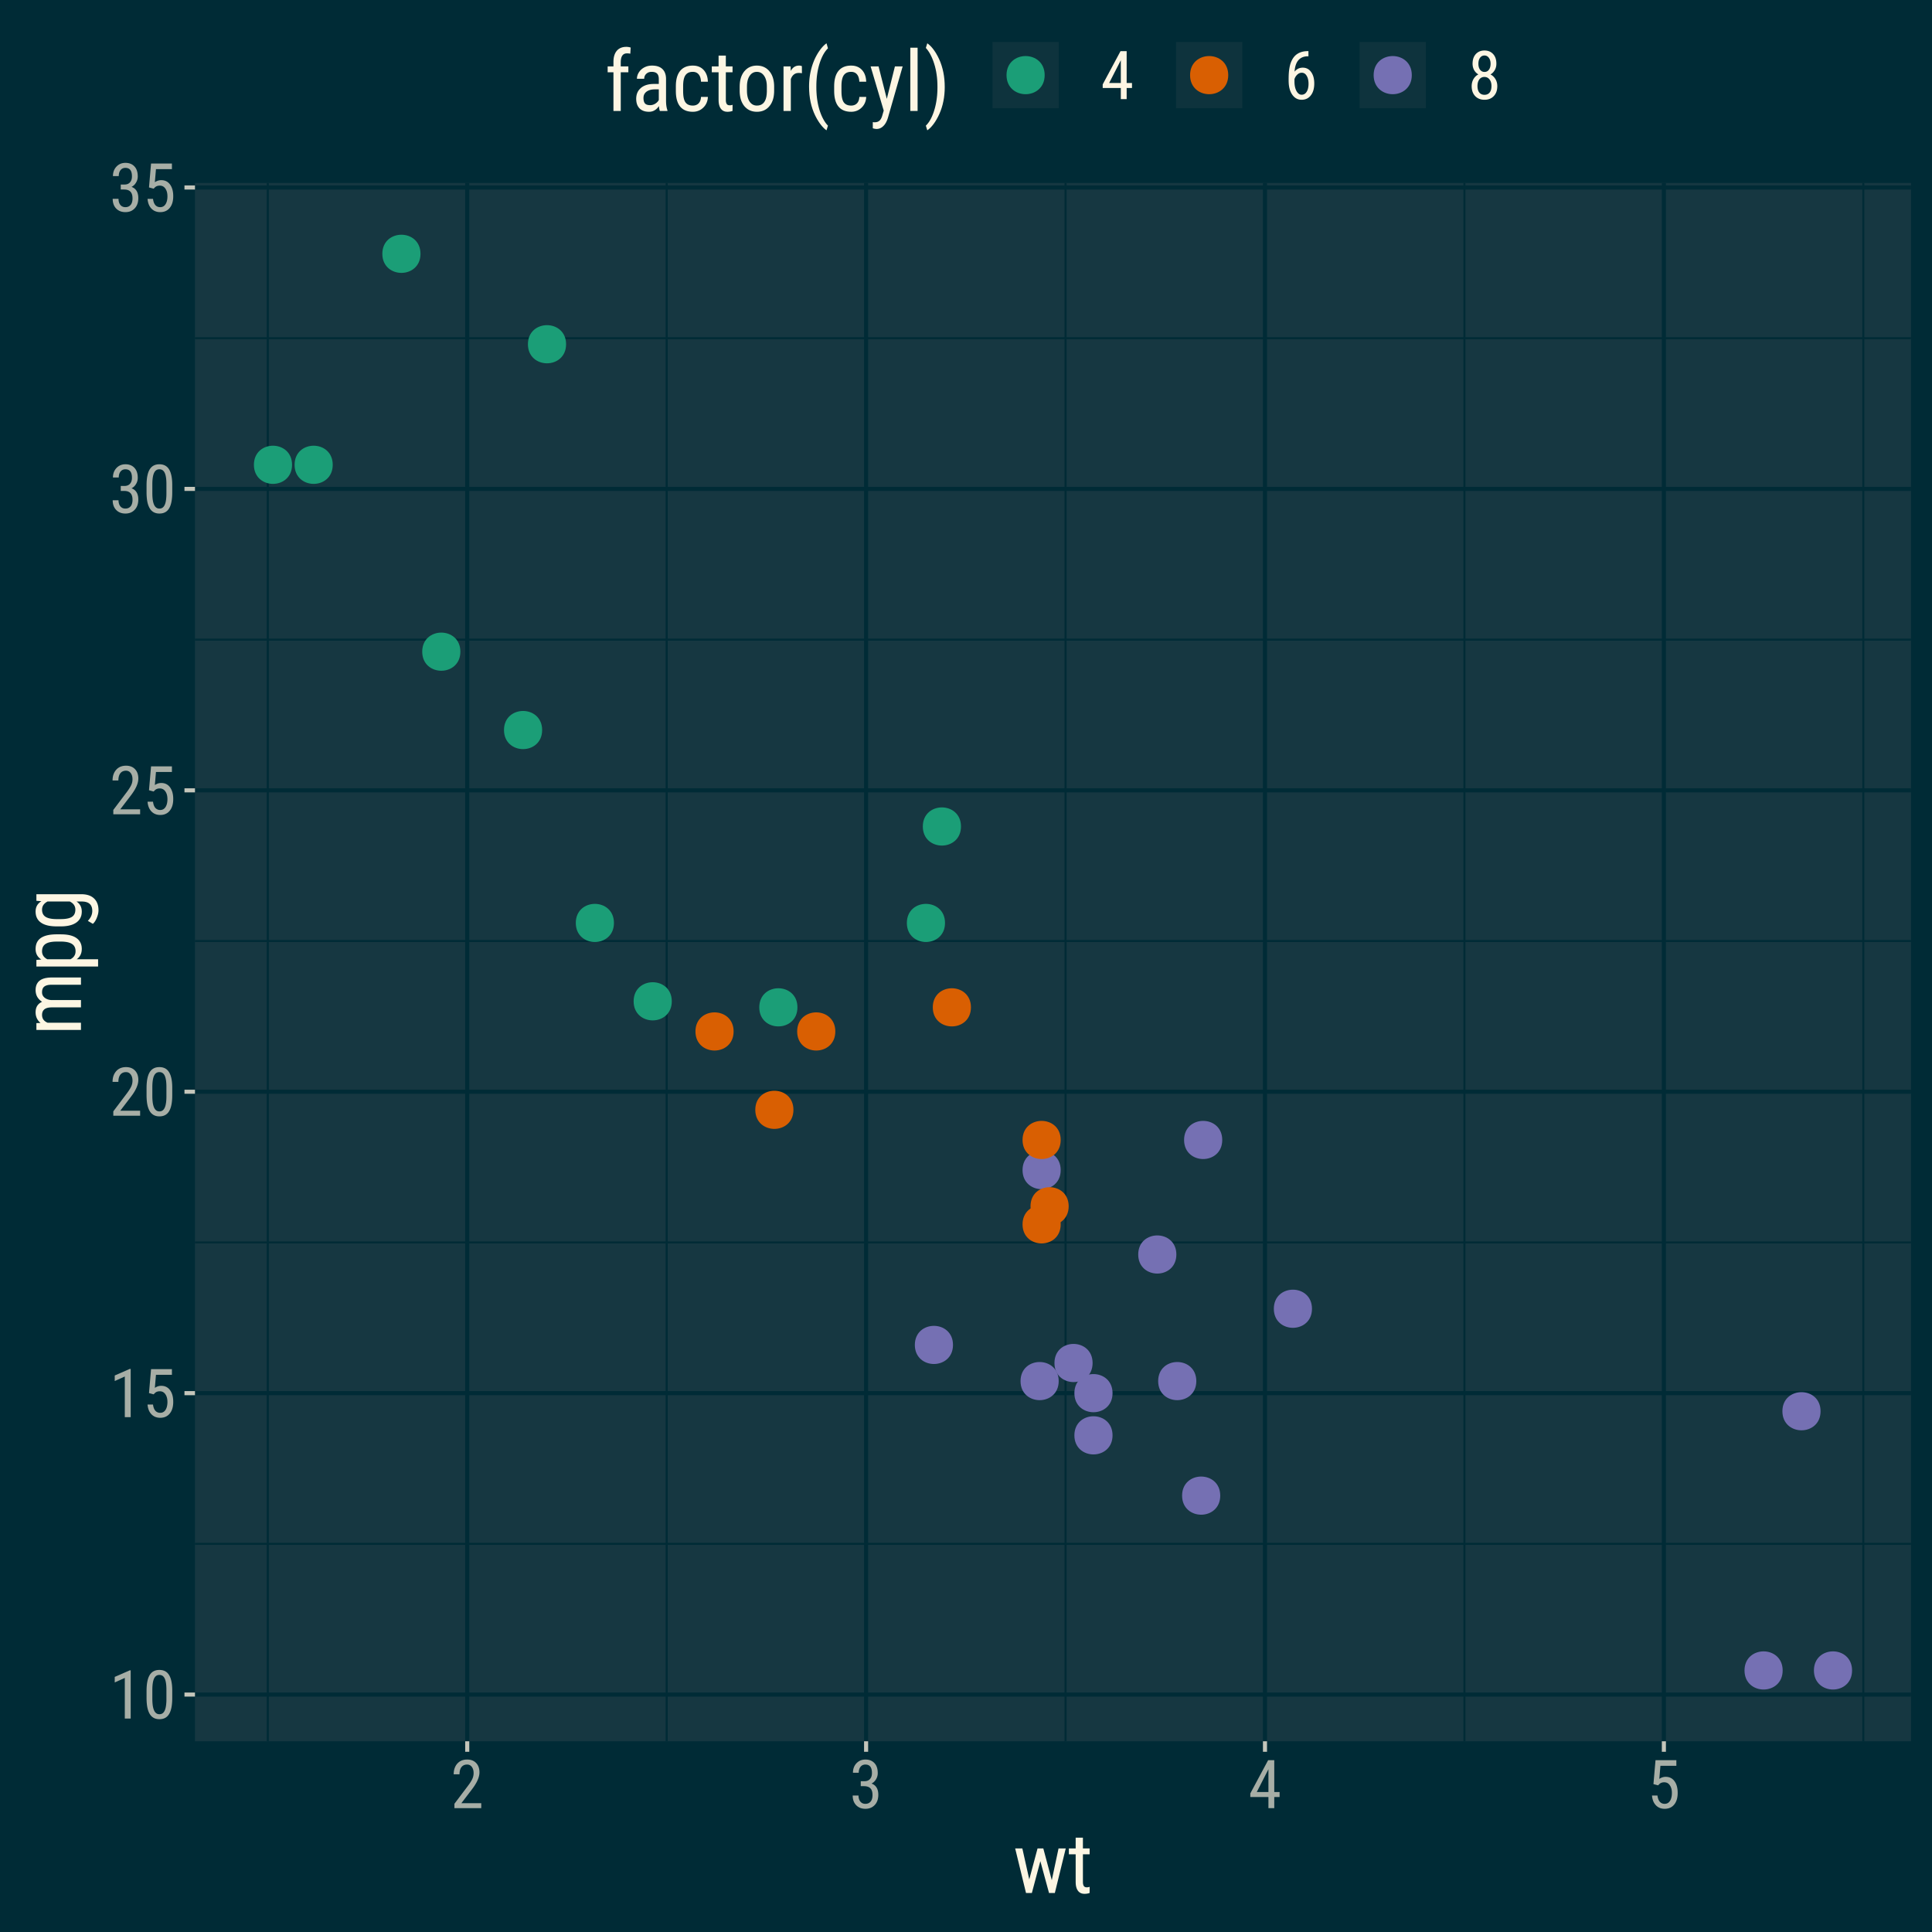 <?xml version="1.0" encoding="UTF-8"?>
<svg xmlns="http://www.w3.org/2000/svg" xmlns:xlink="http://www.w3.org/1999/xlink" width="504pt" height="504pt" viewBox="0 0 504 504" version="1.1">
<defs>
<clipPath id="clip1">
  <path d="M 50.863 47.73 L 498.523 47.73 L 498.523 454.246 L 50.863 454.246 Z M 50.863 47.73 "/>
</clipPath>
<clipPath id="clip2">
  <path d="M 50.863 402 L 498.523 402 L 498.523 404 L 50.863 404 Z M 50.863 402 "/>
</clipPath>
<clipPath id="clip3">
  <path d="M 50.863 323 L 498.523 323 L 498.523 325 L 50.863 325 Z M 50.863 323 "/>
</clipPath>
<clipPath id="clip4">
  <path d="M 50.863 245 L 498.523 245 L 498.523 246 L 50.863 246 Z M 50.863 245 "/>
</clipPath>
<clipPath id="clip5">
  <path d="M 50.863 166 L 498.523 166 L 498.523 168 L 50.863 168 Z M 50.863 166 "/>
</clipPath>
<clipPath id="clip6">
  <path d="M 50.863 87 L 498.523 87 L 498.523 89 L 50.863 89 Z M 50.863 87 "/>
</clipPath>
<clipPath id="clip7">
  <path d="M 69 47.73 L 71 47.73 L 71 454.246 L 69 454.246 Z M 69 47.73 "/>
</clipPath>
<clipPath id="clip8">
  <path d="M 173 47.73 L 175 47.73 L 175 454.246 L 173 454.246 Z M 173 47.73 "/>
</clipPath>
<clipPath id="clip9">
  <path d="M 277 47.73 L 279 47.73 L 279 454.246 L 277 454.246 Z M 277 47.73 "/>
</clipPath>
<clipPath id="clip10">
  <path d="M 381 47.73 L 383 47.73 L 383 454.246 L 381 454.246 Z M 381 47.73 "/>
</clipPath>
<clipPath id="clip11">
  <path d="M 485 47.73 L 487 47.73 L 487 454.246 L 485 454.246 Z M 485 47.73 "/>
</clipPath>
<clipPath id="clip12">
  <path d="M 50.863 441 L 498.523 441 L 498.523 443 L 50.863 443 Z M 50.863 441 "/>
</clipPath>
<clipPath id="clip13">
  <path d="M 50.863 362 L 498.523 362 L 498.523 364 L 50.863 364 Z M 50.863 362 "/>
</clipPath>
<clipPath id="clip14">
  <path d="M 50.863 284 L 498.523 284 L 498.523 286 L 50.863 286 Z M 50.863 284 "/>
</clipPath>
<clipPath id="clip15">
  <path d="M 50.863 205 L 498.523 205 L 498.523 207 L 50.863 207 Z M 50.863 205 "/>
</clipPath>
<clipPath id="clip16">
  <path d="M 50.863 127 L 498.523 127 L 498.523 129 L 50.863 129 Z M 50.863 127 "/>
</clipPath>
<clipPath id="clip17">
  <path d="M 50.863 48 L 498.523 48 L 498.523 50 L 50.863 50 Z M 50.863 48 "/>
</clipPath>
<clipPath id="clip18">
  <path d="M 121 47.73 L 123 47.73 L 123 454.246 L 121 454.246 Z M 121 47.73 "/>
</clipPath>
<clipPath id="clip19">
  <path d="M 225 47.73 L 227 47.73 L 227 454.246 L 225 454.246 Z M 225 47.73 "/>
</clipPath>
<clipPath id="clip20">
  <path d="M 329 47.73 L 331 47.73 L 331 454.246 L 329 454.246 Z M 329 47.73 "/>
</clipPath>
<clipPath id="clip21">
  <path d="M 433 47.73 L 435 47.73 L 435 454.246 L 433 454.246 Z M 433 47.73 "/>
</clipPath>
</defs>
<g id="surface467">
<rect x="0" y="0" width="504" height="504" style="fill:rgb(0%,16.863%,21.176%);fill-opacity:1;stroke:none;"/>
<rect x="0" y="0" width="504" height="504" style="fill:rgb(0%,16.863%,21.176%);fill-opacity:1;stroke:none;"/>
<path style="fill:none;stroke-width:1.067;stroke-linecap:round;stroke-linejoin:round;stroke:rgb(0%,16.863%,21.176%);stroke-opacity:1;stroke-miterlimit:10;" d="M 0 504 L 504 504 L 504 0 L 0 0 Z M 0 504 "/>
<g clip-path="url(#clip1)" clip-rule="nonzero">
<path style=" stroke:none;fill-rule:nonzero;fill:rgb(8.627%,21.569%,25.49%);fill-opacity:1;" d="M 50.863 454.246 L 498.523 454.246 L 498.523 47.73 L 50.863 47.73 Z M 50.863 454.246 "/>
</g>
<g clip-path="url(#clip2)" clip-rule="nonzero">
<path style="fill:none;stroke-width:0.533;stroke-linecap:butt;stroke-linejoin:round;stroke:rgb(0%,16.863%,21.176%);stroke-opacity:1;stroke-miterlimit:10;" d="M 50.863 402.742 L 498.52 402.742 "/>
</g>
<g clip-path="url(#clip3)" clip-rule="nonzero">
<path style="fill:none;stroke-width:0.533;stroke-linecap:butt;stroke-linejoin:round;stroke:rgb(0%,16.863%,21.176%);stroke-opacity:1;stroke-miterlimit:10;" d="M 50.863 324.113 L 498.52 324.113 "/>
</g>
<g clip-path="url(#clip4)" clip-rule="nonzero">
<path style="fill:none;stroke-width:0.533;stroke-linecap:butt;stroke-linejoin:round;stroke:rgb(0%,16.863%,21.176%);stroke-opacity:1;stroke-miterlimit:10;" d="M 50.863 245.484 L 498.52 245.484 "/>
</g>
<g clip-path="url(#clip5)" clip-rule="nonzero">
<path style="fill:none;stroke-width:0.533;stroke-linecap:butt;stroke-linejoin:round;stroke:rgb(0%,16.863%,21.176%);stroke-opacity:1;stroke-miterlimit:10;" d="M 50.863 166.855 L 498.52 166.855 "/>
</g>
<g clip-path="url(#clip6)" clip-rule="nonzero">
<path style="fill:none;stroke-width:0.533;stroke-linecap:butt;stroke-linejoin:round;stroke:rgb(0%,16.863%,21.176%);stroke-opacity:1;stroke-miterlimit:10;" d="M 50.863 88.227 L 498.52 88.227 "/>
</g>
<g clip-path="url(#clip7)" clip-rule="nonzero">
<path style="fill:none;stroke-width:0.533;stroke-linecap:butt;stroke-linejoin:round;stroke:rgb(0%,16.863%,21.176%);stroke-opacity:1;stroke-miterlimit:10;" d="M 69.859 454.246 L 69.859 47.73 "/>
</g>
<g clip-path="url(#clip8)" clip-rule="nonzero">
<path style="fill:none;stroke-width:0.533;stroke-linecap:butt;stroke-linejoin:round;stroke:rgb(0%,16.863%,21.176%);stroke-opacity:1;stroke-miterlimit:10;" d="M 173.914 454.246 L 173.914 47.73 "/>
</g>
<g clip-path="url(#clip9)" clip-rule="nonzero">
<path style="fill:none;stroke-width:0.533;stroke-linecap:butt;stroke-linejoin:round;stroke:rgb(0%,16.863%,21.176%);stroke-opacity:1;stroke-miterlimit:10;" d="M 277.969 454.246 L 277.969 47.73 "/>
</g>
<g clip-path="url(#clip10)" clip-rule="nonzero">
<path style="fill:none;stroke-width:0.533;stroke-linecap:butt;stroke-linejoin:round;stroke:rgb(0%,16.863%,21.176%);stroke-opacity:1;stroke-miterlimit:10;" d="M 382.023 454.246 L 382.023 47.73 "/>
</g>
<g clip-path="url(#clip11)" clip-rule="nonzero">
<path style="fill:none;stroke-width:0.533;stroke-linecap:butt;stroke-linejoin:round;stroke:rgb(0%,16.863%,21.176%);stroke-opacity:1;stroke-miterlimit:10;" d="M 486.082 454.246 L 486.082 47.73 "/>
</g>
<g clip-path="url(#clip12)" clip-rule="nonzero">
<path style="fill:none;stroke-width:1.067;stroke-linecap:butt;stroke-linejoin:round;stroke:rgb(0%,16.863%,21.176%);stroke-opacity:1;stroke-miterlimit:10;" d="M 50.863 442.059 L 498.52 442.059 "/>
</g>
<g clip-path="url(#clip13)" clip-rule="nonzero">
<path style="fill:none;stroke-width:1.067;stroke-linecap:butt;stroke-linejoin:round;stroke:rgb(0%,16.863%,21.176%);stroke-opacity:1;stroke-miterlimit:10;" d="M 50.863 363.43 L 498.52 363.43 "/>
</g>
<g clip-path="url(#clip14)" clip-rule="nonzero">
<path style="fill:none;stroke-width:1.067;stroke-linecap:butt;stroke-linejoin:round;stroke:rgb(0%,16.863%,21.176%);stroke-opacity:1;stroke-miterlimit:10;" d="M 50.863 284.801 L 498.52 284.801 "/>
</g>
<g clip-path="url(#clip15)" clip-rule="nonzero">
<path style="fill:none;stroke-width:1.067;stroke-linecap:butt;stroke-linejoin:round;stroke:rgb(0%,16.863%,21.176%);stroke-opacity:1;stroke-miterlimit:10;" d="M 50.863 206.172 L 498.52 206.172 "/>
</g>
<g clip-path="url(#clip16)" clip-rule="nonzero">
<path style="fill:none;stroke-width:1.067;stroke-linecap:butt;stroke-linejoin:round;stroke:rgb(0%,16.863%,21.176%);stroke-opacity:1;stroke-miterlimit:10;" d="M 50.863 127.543 L 498.52 127.543 "/>
</g>
<g clip-path="url(#clip17)" clip-rule="nonzero">
<path style="fill:none;stroke-width:1.067;stroke-linecap:butt;stroke-linejoin:round;stroke:rgb(0%,16.863%,21.176%);stroke-opacity:1;stroke-miterlimit:10;" d="M 50.863 48.91 L 498.52 48.91 "/>
</g>
<g clip-path="url(#clip18)" clip-rule="nonzero">
<path style="fill:none;stroke-width:1.067;stroke-linecap:butt;stroke-linejoin:round;stroke:rgb(0%,16.863%,21.176%);stroke-opacity:1;stroke-miterlimit:10;" d="M 121.887 454.246 L 121.887 47.73 "/>
</g>
<g clip-path="url(#clip19)" clip-rule="nonzero">
<path style="fill:none;stroke-width:1.067;stroke-linecap:butt;stroke-linejoin:round;stroke:rgb(0%,16.863%,21.176%);stroke-opacity:1;stroke-miterlimit:10;" d="M 225.941 454.246 L 225.941 47.73 "/>
</g>
<g clip-path="url(#clip20)" clip-rule="nonzero">
<path style="fill:none;stroke-width:1.067;stroke-linecap:butt;stroke-linejoin:round;stroke:rgb(0%,16.863%,21.176%);stroke-opacity:1;stroke-miterlimit:10;" d="M 329.996 454.246 L 329.996 47.73 "/>
</g>
<g clip-path="url(#clip21)" clip-rule="nonzero">
<path style="fill:none;stroke-width:1.067;stroke-linecap:butt;stroke-linejoin:round;stroke:rgb(0%,16.863%,21.176%);stroke-opacity:1;stroke-miterlimit:10;" d="M 434.055 454.246 L 434.055 47.73 "/>
</g>
<path style="fill-rule:nonzero;fill:rgb(85.098%,37.255%,0.784%);fill-opacity:1;stroke-width:0.709;stroke-linecap:round;stroke-linejoin:round;stroke:rgb(85.098%,37.255%,0.784%);stroke-opacity:1;stroke-miterlimit:10;" d="M 191.023 269.074 C 191.023 275.238 181.777 275.238 181.777 269.074 C 181.777 262.91 191.023 262.91 191.023 269.074 "/>
<path style="fill-rule:nonzero;fill:rgb(85.098%,37.255%,0.784%);fill-opacity:1;stroke-width:0.709;stroke-linecap:round;stroke-linejoin:round;stroke:rgb(85.098%,37.255%,0.784%);stroke-opacity:1;stroke-miterlimit:10;" d="M 217.555 269.074 C 217.555 275.238 208.312 275.238 208.312 269.074 C 208.312 262.91 217.555 262.91 217.555 269.074 "/>
<path style="fill-rule:nonzero;fill:rgb(10.588%,61.961%,46.667%);fill-opacity:1;stroke-width:0.709;stroke-linecap:round;stroke-linejoin:round;stroke:rgb(10.588%,61.961%,46.667%);stroke-opacity:1;stroke-miterlimit:10;" d="M 159.805 240.766 C 159.805 246.93 150.562 246.93 150.562 240.766 C 150.562 234.605 159.805 234.605 159.805 240.766 "/>
<path style="fill-rule:nonzero;fill:rgb(85.098%,37.255%,0.784%);fill-opacity:1;stroke-width:0.709;stroke-linecap:round;stroke-linejoin:round;stroke:rgb(85.098%,37.255%,0.784%);stroke-opacity:1;stroke-miterlimit:10;" d="M 252.934 262.785 C 252.934 268.945 243.691 268.945 243.691 262.785 C 243.691 256.621 252.934 256.621 252.934 262.785 "/>
<path style="fill-rule:nonzero;fill:rgb(45.882%,43.922%,70.196%);fill-opacity:1;stroke-width:0.709;stroke-linecap:round;stroke-linejoin:round;stroke:rgb(45.882%,43.922%,70.196%);stroke-opacity:1;stroke-miterlimit:10;" d="M 276.348 305.242 C 276.348 311.406 267.105 311.406 267.105 305.242 C 267.105 299.082 276.348 299.082 276.348 305.242 "/>
<path style="fill-rule:nonzero;fill:rgb(85.098%,37.255%,0.784%);fill-opacity:1;stroke-width:0.709;stroke-linecap:round;stroke-linejoin:round;stroke:rgb(85.098%,37.255%,0.784%);stroke-opacity:1;stroke-miterlimit:10;" d="M 278.43 314.68 C 278.43 320.844 269.184 320.844 269.184 314.68 C 269.184 308.516 278.43 308.516 278.43 314.68 "/>
<path style="fill-rule:nonzero;fill:rgb(45.882%,43.922%,70.196%);fill-opacity:1;stroke-width:0.709;stroke-linecap:round;stroke-linejoin:round;stroke:rgb(45.882%,43.922%,70.196%);stroke-opacity:1;stroke-miterlimit:10;" d="M 289.875 374.438 C 289.875 380.602 280.629 380.602 280.629 374.438 C 280.629 368.273 289.875 368.273 289.875 374.438 "/>
<path style="fill-rule:nonzero;fill:rgb(10.588%,61.961%,46.667%);fill-opacity:1;stroke-width:0.709;stroke-linecap:round;stroke-linejoin:round;stroke:rgb(10.588%,61.961%,46.667%);stroke-opacity:1;stroke-miterlimit:10;" d="M 250.336 215.605 C 250.336 221.77 241.09 221.77 241.09 215.605 C 241.09 209.441 250.336 209.441 250.336 215.605 "/>
<path style="fill-rule:nonzero;fill:rgb(10.588%,61.961%,46.667%);fill-opacity:1;stroke-width:0.709;stroke-linecap:round;stroke-linejoin:round;stroke:rgb(10.588%,61.961%,46.667%);stroke-opacity:1;stroke-miterlimit:10;" d="M 246.172 240.766 C 246.172 246.93 236.926 246.93 236.926 240.766 C 236.926 234.605 246.172 234.605 246.172 240.766 "/>
<path style="fill-rule:nonzero;fill:rgb(85.098%,37.255%,0.784%);fill-opacity:1;stroke-width:0.709;stroke-linecap:round;stroke-linejoin:round;stroke:rgb(85.098%,37.255%,0.784%);stroke-opacity:1;stroke-miterlimit:10;" d="M 276.348 297.379 C 276.348 303.543 267.105 303.543 267.105 297.379 C 267.105 291.219 276.348 291.219 276.348 297.379 "/>
<path style="fill-rule:nonzero;fill:rgb(85.098%,37.255%,0.784%);fill-opacity:1;stroke-width:0.709;stroke-linecap:round;stroke-linejoin:round;stroke:rgb(85.098%,37.255%,0.784%);stroke-opacity:1;stroke-miterlimit:10;" d="M 276.348 319.398 C 276.348 325.559 267.105 325.559 267.105 319.398 C 267.105 313.234 276.348 313.234 276.348 319.398 "/>
<path style="fill-rule:nonzero;fill:rgb(45.882%,43.922%,70.196%);fill-opacity:1;stroke-width:0.709;stroke-linecap:round;stroke-linejoin:round;stroke:rgb(45.882%,43.922%,70.196%);stroke-opacity:1;stroke-miterlimit:10;" d="M 341.902 341.414 C 341.902 347.574 332.66 347.574 332.66 341.414 C 332.66 335.25 341.902 335.25 341.902 341.414 "/>
<path style="fill-rule:nonzero;fill:rgb(45.882%,43.922%,70.196%);fill-opacity:1;stroke-width:0.709;stroke-linecap:round;stroke-linejoin:round;stroke:rgb(45.882%,43.922%,70.196%);stroke-opacity:1;stroke-miterlimit:10;" d="M 306.523 327.262 C 306.523 333.422 297.281 333.422 297.281 327.262 C 297.281 321.098 306.523 321.098 306.523 327.262 "/>
<path style="fill-rule:nonzero;fill:rgb(45.882%,43.922%,70.196%);fill-opacity:1;stroke-width:0.709;stroke-linecap:round;stroke-linejoin:round;stroke:rgb(45.882%,43.922%,70.196%);stroke-opacity:1;stroke-miterlimit:10;" d="M 311.727 360.285 C 311.727 366.445 302.484 366.445 302.484 360.285 C 302.484 354.121 311.727 354.121 311.727 360.285 "/>
<path style="fill-rule:nonzero;fill:rgb(45.882%,43.922%,70.196%);fill-opacity:1;stroke-width:0.709;stroke-linecap:round;stroke-linejoin:round;stroke:rgb(45.882%,43.922%,70.196%);stroke-opacity:1;stroke-miterlimit:10;" d="M 464.688 435.77 C 464.688 441.93 455.445 441.93 455.445 435.77 C 455.445 429.605 464.688 429.605 464.688 435.77 "/>
<path style="fill-rule:nonzero;fill:rgb(45.882%,43.922%,70.196%);fill-opacity:1;stroke-width:0.709;stroke-linecap:round;stroke-linejoin:round;stroke:rgb(45.882%,43.922%,70.196%);stroke-opacity:1;stroke-miterlimit:10;" d="M 482.793 435.77 C 482.793 441.93 473.551 441.93 473.551 435.77 C 473.551 429.605 482.793 429.605 482.793 435.77 "/>
<path style="fill-rule:nonzero;fill:rgb(45.882%,43.922%,70.196%);fill-opacity:1;stroke-width:0.709;stroke-linecap:round;stroke-linejoin:round;stroke:rgb(45.882%,43.922%,70.196%);stroke-opacity:1;stroke-miterlimit:10;" d="M 474.574 368.148 C 474.574 374.309 465.328 374.309 465.328 368.148 C 465.328 361.984 474.574 361.984 474.574 368.148 "/>
<path style="fill-rule:nonzero;fill:rgb(10.588%,61.961%,46.667%);fill-opacity:1;stroke-width:0.709;stroke-linecap:round;stroke-linejoin:round;stroke:rgb(10.588%,61.961%,46.667%);stroke-opacity:1;stroke-miterlimit:10;" d="M 147.32 89.801 C 147.32 95.961 138.074 95.961 138.074 89.801 C 138.074 83.637 147.32 83.637 147.32 89.801 "/>
<path style="fill-rule:nonzero;fill:rgb(10.588%,61.961%,46.667%);fill-opacity:1;stroke-width:0.709;stroke-linecap:round;stroke-linejoin:round;stroke:rgb(10.588%,61.961%,46.667%);stroke-opacity:1;stroke-miterlimit:10;" d="M 86.445 121.25 C 86.445 127.414 77.203 127.414 77.203 121.25 C 77.203 115.086 86.445 115.086 86.445 121.25 "/>
<path style="fill-rule:nonzero;fill:rgb(10.588%,61.961%,46.667%);fill-opacity:1;stroke-width:0.709;stroke-linecap:round;stroke-linejoin:round;stroke:rgb(10.588%,61.961%,46.667%);stroke-opacity:1;stroke-miterlimit:10;" d="M 109.34 66.211 C 109.34 72.375 100.094 72.375 100.094 66.211 C 100.094 60.047 109.34 60.047 109.34 66.211 "/>
<path style="fill-rule:nonzero;fill:rgb(10.588%,61.961%,46.667%);fill-opacity:1;stroke-width:0.709;stroke-linecap:round;stroke-linejoin:round;stroke:rgb(10.588%,61.961%,46.667%);stroke-opacity:1;stroke-miterlimit:10;" d="M 174.895 261.211 C 174.895 267.375 165.648 267.375 165.648 261.211 C 165.648 255.047 174.895 255.047 174.895 261.211 "/>
<path style="fill-rule:nonzero;fill:rgb(45.882%,43.922%,70.196%);fill-opacity:1;stroke-width:0.709;stroke-linecap:round;stroke-linejoin:round;stroke:rgb(45.882%,43.922%,70.196%);stroke-opacity:1;stroke-miterlimit:10;" d="M 284.672 355.566 C 284.672 361.73 275.43 361.73 275.43 355.566 C 275.43 349.402 284.672 349.402 284.672 355.566 "/>
<path style="fill-rule:nonzero;fill:rgb(45.882%,43.922%,70.196%);fill-opacity:1;stroke-width:0.709;stroke-linecap:round;stroke-linejoin:round;stroke:rgb(45.882%,43.922%,70.196%);stroke-opacity:1;stroke-miterlimit:10;" d="M 275.828 360.285 C 275.828 366.445 266.582 366.445 266.582 360.285 C 266.582 354.121 275.828 354.121 275.828 360.285 "/>
<path style="fill-rule:nonzero;fill:rgb(45.882%,43.922%,70.196%);fill-opacity:1;stroke-width:0.709;stroke-linecap:round;stroke-linejoin:round;stroke:rgb(45.882%,43.922%,70.196%);stroke-opacity:1;stroke-miterlimit:10;" d="M 317.969 390.164 C 317.969 396.328 308.727 396.328 308.727 390.164 C 308.727 384 317.969 384 317.969 390.164 "/>
<path style="fill-rule:nonzero;fill:rgb(45.882%,43.922%,70.196%);fill-opacity:1;stroke-width:0.709;stroke-linecap:round;stroke-linejoin:round;stroke:rgb(45.882%,43.922%,70.196%);stroke-opacity:1;stroke-miterlimit:10;" d="M 318.492 297.379 C 318.492 303.543 309.246 303.543 309.246 297.379 C 309.246 291.219 318.492 291.219 318.492 297.379 "/>
<path style="fill-rule:nonzero;fill:rgb(10.588%,61.961%,46.667%);fill-opacity:1;stroke-width:0.709;stroke-linecap:round;stroke-linejoin:round;stroke:rgb(10.588%,61.961%,46.667%);stroke-opacity:1;stroke-miterlimit:10;" d="M 119.742 170 C 119.742 176.164 110.5 176.164 110.5 170 C 110.5 163.84 119.742 163.84 119.742 170 "/>
<path style="fill-rule:nonzero;fill:rgb(10.588%,61.961%,46.667%);fill-opacity:1;stroke-width:0.709;stroke-linecap:round;stroke-linejoin:round;stroke:rgb(10.588%,61.961%,46.667%);stroke-opacity:1;stroke-miterlimit:10;" d="M 141.074 190.445 C 141.074 196.609 131.832 196.609 131.832 190.445 C 131.832 184.281 141.074 184.281 141.074 190.445 "/>
<path style="fill-rule:nonzero;fill:rgb(10.588%,61.961%,46.667%);fill-opacity:1;stroke-width:0.709;stroke-linecap:round;stroke-linejoin:round;stroke:rgb(10.588%,61.961%,46.667%);stroke-opacity:1;stroke-miterlimit:10;" d="M 75.832 121.25 C 75.832 127.414 66.59 127.414 66.59 121.25 C 66.59 115.086 75.832 115.086 75.832 121.25 "/>
<path style="fill-rule:nonzero;fill:rgb(45.882%,43.922%,70.196%);fill-opacity:1;stroke-width:0.709;stroke-linecap:round;stroke-linejoin:round;stroke:rgb(45.882%,43.922%,70.196%);stroke-opacity:1;stroke-miterlimit:10;" d="M 248.254 350.848 C 248.254 357.012 239.008 357.012 239.008 350.848 C 239.008 344.688 248.254 344.688 248.254 350.848 "/>
<path style="fill-rule:nonzero;fill:rgb(85.098%,37.255%,0.784%);fill-opacity:1;stroke-width:0.709;stroke-linecap:round;stroke-linejoin:round;stroke:rgb(85.098%,37.255%,0.784%);stroke-opacity:1;stroke-miterlimit:10;" d="M 206.629 289.52 C 206.629 295.68 197.387 295.68 197.387 289.52 C 197.387 283.355 206.629 283.355 206.629 289.52 "/>
<path style="fill-rule:nonzero;fill:rgb(45.882%,43.922%,70.196%);fill-opacity:1;stroke-width:0.709;stroke-linecap:round;stroke-linejoin:round;stroke:rgb(45.882%,43.922%,70.196%);stroke-opacity:1;stroke-miterlimit:10;" d="M 289.875 363.43 C 289.875 369.594 280.629 369.594 280.629 363.43 C 280.629 357.266 289.875 357.266 289.875 363.43 "/>
<path style="fill-rule:nonzero;fill:rgb(10.588%,61.961%,46.667%);fill-opacity:1;stroke-width:0.709;stroke-linecap:round;stroke-linejoin:round;stroke:rgb(10.588%,61.961%,46.667%);stroke-opacity:1;stroke-miterlimit:10;" d="M 207.672 262.785 C 207.672 268.945 198.426 268.945 198.426 262.785 C 198.426 256.621 207.672 256.621 207.672 262.785 "/>
<path style=" stroke:none;fill-rule:evenodd;fill:rgb(65.49%,68.235%,65.098%);fill-opacity:1;" d="M 34.09 448.316 L 32.559 448.316 L 32.559 437.719 L 29.93 438.895 L 29.93 437.453 L 33.848 435.742 L 34.09 435.742 Z M 34.09 448.316 "/>
<path style=" stroke:none;fill-rule:evenodd;fill:rgb(65.49%,68.235%,65.098%);fill-opacity:1;" d="M 44.934 442.977 L 44.926 443.52 L 44.902 444.031 L 44.859 444.512 L 44.805 444.969 L 44.73 445.398 L 44.645 445.797 L 44.539 446.172 L 44.418 446.516 L 44.281 446.832 L 44.125 447.121 L 43.957 447.379 L 43.766 447.613 L 43.559 447.816 L 43.332 447.996 L 43.09 448.145 L 42.824 448.27 L 42.543 448.363 L 42.246 448.434 L 41.926 448.473 L 41.59 448.488 L 41.266 448.473 L 40.953 448.434 L 40.66 448.367 L 40.387 448.277 L 40.129 448.16 L 39.887 448.012 L 39.66 447.844 L 39.453 447.645 L 39.262 447.422 L 39.09 447.172 L 38.934 446.895 L 38.793 446.594 L 38.668 446.266 L 38.555 445.91 L 38.461 445.527 L 38.383 445.117 L 38.324 444.684 L 38.277 444.223 L 38.246 443.734 L 38.23 443.219 L 38.23 441.07 L 38.238 440.535 L 38.262 440.031 L 38.305 439.551 L 38.359 439.102 L 38.434 438.676 L 38.523 438.281 L 38.625 437.914 L 38.746 437.574 L 38.887 437.266 L 39.039 436.98 L 39.211 436.723 L 39.402 436.496 L 39.609 436.293 L 39.836 436.117 L 40.082 435.969 L 40.344 435.848 L 40.625 435.754 L 40.922 435.684 L 41.238 435.645 L 41.574 435.629 L 41.902 435.645 L 42.215 435.684 L 42.512 435.746 L 42.785 435.836 L 43.047 435.949 L 43.285 436.09 L 43.512 436.258 L 43.715 436.449 L 43.902 436.668 L 44.074 436.91 L 44.23 437.18 L 44.371 437.477 L 44.496 437.797 L 44.605 438.145 L 44.699 438.52 L 44.777 438.922 L 44.84 439.348 L 44.887 439.801 L 44.918 440.281 L 44.934 440.785 Z M 43.414 440.805 L 43.41 440.418 L 43.395 440.051 L 43.375 439.707 L 43.344 439.383 L 43.305 439.082 L 43.254 438.801 L 43.199 438.539 L 43.133 438.301 L 43.059 438.082 L 42.973 437.883 L 42.883 437.703 L 42.777 437.543 L 42.664 437.398 L 42.539 437.277 L 42.406 437.172 L 42.262 437.09 L 42.105 437.023 L 41.938 436.977 L 41.762 436.945 L 41.574 436.938 L 41.391 436.945 L 41.219 436.973 L 41.055 437.02 L 40.902 437.086 L 40.762 437.168 L 40.629 437.27 L 40.508 437.391 L 40.395 437.531 L 40.293 437.688 L 40.199 437.863 L 40.113 438.059 L 40.039 438.27 L 39.973 438.5 L 39.914 438.75 L 39.867 439.02 L 39.824 439.309 L 39.793 439.617 L 39.766 439.941 L 39.75 440.285 L 39.742 440.648 L 39.742 443.227 L 39.746 443.613 L 39.762 443.98 L 39.785 444.324 L 39.816 444.652 L 39.855 444.961 L 39.906 445.246 L 39.965 445.516 L 40.035 445.762 L 40.113 445.992 L 40.199 446.199 L 40.293 446.391 L 40.398 446.559 L 40.516 446.703 L 40.641 446.832 L 40.773 446.941 L 40.918 447.031 L 41.07 447.102 L 41.234 447.148 L 41.41 447.18 L 41.59 447.188 L 41.773 447.18 L 41.941 447.152 L 42.105 447.105 L 42.254 447.039 L 42.398 446.957 L 42.527 446.852 L 42.648 446.73 L 42.762 446.59 L 42.863 446.43 L 42.957 446.254 L 43.039 446.055 L 43.117 445.84 L 43.184 445.602 L 43.242 445.344 L 43.289 445.07 L 43.332 444.773 L 43.363 444.457 L 43.391 444.121 L 43.406 443.766 L 43.414 443.391 Z M 43.414 440.805 "/>
<path style=" stroke:none;fill-rule:evenodd;fill:rgb(65.49%,68.235%,65.098%);fill-opacity:1;" d="M 34.09 369.688 L 32.559 369.688 L 32.559 359.09 L 29.93 360.266 L 29.93 358.824 L 33.848 357.113 L 34.09 357.113 Z M 34.09 369.688 "/>
<path style=" stroke:none;fill-rule:evenodd;fill:rgb(65.49%,68.235%,65.098%);fill-opacity:1;" d="M 38.867 363.414 L 39.406 357.172 L 44.848 357.172 L 44.848 358.645 L 40.688 358.645 L 40.395 362.055 L 40.551 361.953 L 40.711 361.859 L 40.871 361.777 L 41.035 361.707 L 41.199 361.648 L 41.367 361.602 L 41.539 361.562 L 41.711 361.535 L 41.887 361.52 L 42.062 361.512 L 42.348 361.523 L 42.621 361.559 L 42.883 361.613 L 43.133 361.695 L 43.367 361.797 L 43.59 361.922 L 43.801 362.07 L 44 362.238 L 44.184 362.434 L 44.359 362.648 L 44.516 362.883 L 44.656 363.133 L 44.781 363.398 L 44.891 363.68 L 44.984 363.977 L 45.059 364.289 L 45.117 364.617 L 45.16 364.961 L 45.184 365.324 L 45.191 365.699 L 45.184 366.078 L 45.156 366.441 L 45.109 366.789 L 45.047 367.117 L 44.965 367.434 L 44.863 367.73 L 44.746 368.008 L 44.609 368.273 L 44.453 368.52 L 44.281 368.75 L 44.094 368.961 L 43.895 369.148 L 43.68 369.312 L 43.449 369.457 L 43.207 369.582 L 42.953 369.68 L 42.684 369.758 L 42.402 369.812 L 42.105 369.848 L 41.797 369.859 L 41.52 369.848 L 41.254 369.82 L 41 369.773 L 40.754 369.711 L 40.52 369.629 L 40.293 369.527 L 40.082 369.406 L 39.879 369.27 L 39.684 369.113 L 39.504 368.938 L 39.332 368.746 L 39.18 368.543 L 39.039 368.324 L 38.914 368.09 L 38.805 367.844 L 38.711 367.582 L 38.633 367.305 L 38.57 367.016 L 38.523 366.711 L 38.488 366.395 L 39.914 366.395 L 39.945 366.605 L 39.98 366.805 L 40.023 366.992 L 40.074 367.168 L 40.133 367.336 L 40.195 367.496 L 40.27 367.641 L 40.348 367.777 L 40.434 367.902 L 40.523 368.02 L 40.625 368.121 L 40.734 368.215 L 40.844 368.293 L 40.965 368.363 L 41.09 368.426 L 41.219 368.473 L 41.355 368.512 L 41.496 368.539 L 41.645 368.555 L 41.797 368.559 L 41.969 368.551 L 42.137 368.527 L 42.293 368.492 L 42.441 368.438 L 42.586 368.367 L 42.719 368.285 L 42.848 368.184 L 42.965 368.07 L 43.078 367.941 L 43.18 367.797 L 43.277 367.637 L 43.359 367.465 L 43.434 367.281 L 43.5 367.09 L 43.555 366.887 L 43.598 366.676 L 43.633 366.449 L 43.66 366.215 L 43.676 365.973 L 43.68 365.715 L 43.672 365.473 L 43.656 365.242 L 43.629 365.02 L 43.594 364.805 L 43.543 364.602 L 43.484 364.406 L 43.414 364.219 L 43.332 364.039 L 43.242 363.871 L 43.137 363.715 L 43.027 363.566 L 42.91 363.434 L 42.785 363.32 L 42.652 363.219 L 42.512 363.133 L 42.363 363.062 L 42.207 363.008 L 42.043 362.969 L 41.871 362.949 L 41.695 362.941 L 41.547 362.945 L 41.402 362.957 L 41.266 362.977 L 41.137 363.004 L 41.012 363.039 L 40.895 363.082 L 40.781 363.133 L 40.676 363.191 L 40.578 363.258 L 40.48 363.336 L 40.078 363.738 Z M 38.867 363.414 "/>
<path style=" stroke:none;fill-rule:evenodd;fill:rgb(65.49%,68.235%,65.098%);fill-opacity:1;" d="M 36.555 291.055 L 29.559 291.055 L 29.559 289.914 L 33.125 285.188 L 33.281 284.973 L 33.43 284.766 L 33.566 284.566 L 33.691 284.375 L 33.809 284.195 L 33.914 284.02 L 34.012 283.852 L 34.098 283.695 L 34.176 283.543 L 34.242 283.398 L 34.305 283.258 L 34.359 283.113 L 34.406 282.969 L 34.445 282.824 L 34.48 282.676 L 34.512 282.527 L 34.531 282.375 L 34.547 282.223 L 34.559 282.066 L 34.562 281.914 L 34.555 281.719 L 34.543 281.527 L 34.52 281.348 L 34.488 281.176 L 34.445 281.012 L 34.395 280.852 L 34.332 280.703 L 34.266 280.559 L 34.184 280.426 L 34.098 280.297 L 34 280.18 L 33.898 280.074 L 33.793 279.98 L 33.68 279.902 L 33.559 279.832 L 33.434 279.777 L 33.305 279.734 L 33.168 279.703 L 33.023 279.684 L 32.875 279.68 L 32.691 279.684 L 32.512 279.703 L 32.344 279.738 L 32.184 279.785 L 32.031 279.844 L 31.887 279.918 L 31.75 280.004 L 31.625 280.102 L 31.508 280.215 L 31.398 280.34 L 31.301 280.477 L 31.215 280.625 L 31.137 280.785 L 31.07 280.957 L 31.012 281.141 L 30.965 281.332 L 30.93 281.539 L 30.902 281.758 L 30.887 281.988 L 30.883 282.23 L 29.363 282.23 L 29.371 281.891 L 29.398 281.566 L 29.445 281.254 L 29.512 280.953 L 29.598 280.668 L 29.703 280.395 L 29.824 280.137 L 29.969 279.891 L 30.129 279.656 L 30.309 279.438 L 30.504 279.234 L 30.711 279.055 L 30.938 278.895 L 31.172 278.754 L 31.422 278.637 L 31.688 278.543 L 31.965 278.469 L 32.254 278.414 L 32.559 278.383 L 32.875 278.371 L 33.168 278.383 L 33.449 278.41 L 33.715 278.453 L 33.973 278.52 L 34.215 278.602 L 34.441 278.703 L 34.66 278.824 L 34.863 278.961 L 35.055 279.117 L 35.23 279.293 L 35.395 279.48 L 35.539 279.68 L 35.668 279.895 L 35.781 280.117 L 35.875 280.355 L 35.953 280.605 L 36.012 280.867 L 36.055 281.141 L 36.082 281.426 L 36.09 281.723 L 36.07 282.102 L 36.012 282.492 L 35.918 282.898 L 35.781 283.316 L 35.609 283.75 L 35.395 284.195 L 35.145 284.656 L 34.852 285.129 L 34.523 285.613 L 34.156 286.113 L 31.371 289.758 L 36.555 289.758 Z M 36.555 291.055 "/>
<path style=" stroke:none;fill-rule:evenodd;fill:rgb(65.49%,68.235%,65.098%);fill-opacity:1;" d="M 44.934 285.719 L 44.926 286.258 L 44.902 286.77 L 44.859 287.254 L 44.805 287.711 L 44.73 288.137 L 44.645 288.539 L 44.539 288.91 L 44.418 289.258 L 44.281 289.574 L 44.125 289.863 L 43.957 290.121 L 43.766 290.355 L 43.559 290.559 L 43.332 290.734 L 43.09 290.887 L 42.824 291.008 L 42.543 291.105 L 42.246 291.172 L 41.926 291.215 L 41.59 291.227 L 41.266 291.215 L 40.953 291.176 L 40.66 291.109 L 40.387 291.02 L 40.129 290.898 L 39.887 290.754 L 39.66 290.582 L 39.453 290.387 L 39.262 290.164 L 39.09 289.914 L 38.934 289.637 L 38.793 289.336 L 38.668 289.004 L 38.555 288.648 L 38.461 288.266 L 38.383 287.859 L 38.324 287.426 L 38.277 286.961 L 38.246 286.473 L 38.23 285.961 L 38.23 283.812 L 38.238 283.277 L 38.262 282.77 L 38.305 282.293 L 38.359 281.84 L 38.434 281.418 L 38.523 281.023 L 38.625 280.656 L 38.746 280.316 L 38.887 280.004 L 39.039 279.723 L 39.211 279.465 L 39.402 279.234 L 39.609 279.031 L 39.836 278.859 L 40.082 278.711 L 40.344 278.586 L 40.625 278.492 L 40.922 278.426 L 41.238 278.387 L 41.574 278.371 L 41.902 278.383 L 42.215 278.422 L 42.512 278.488 L 42.785 278.578 L 43.047 278.691 L 43.285 278.832 L 43.512 279 L 43.715 279.191 L 43.902 279.41 L 44.074 279.652 L 44.23 279.922 L 44.371 280.219 L 44.496 280.539 L 44.605 280.887 L 44.699 281.262 L 44.777 281.664 L 44.84 282.09 L 44.887 282.543 L 44.918 283.023 L 44.934 283.527 Z M 43.414 283.547 L 43.41 283.16 L 43.395 282.793 L 43.375 282.449 L 43.344 282.125 L 43.305 281.82 L 43.254 281.539 L 43.199 281.281 L 43.133 281.039 L 43.059 280.82 L 42.973 280.625 L 42.883 280.445 L 42.777 280.281 L 42.664 280.141 L 42.539 280.02 L 42.406 279.914 L 42.262 279.828 L 42.105 279.762 L 41.938 279.715 L 41.762 279.688 L 41.574 279.68 L 41.391 279.688 L 41.219 279.715 L 41.055 279.762 L 40.902 279.828 L 40.762 279.91 L 40.629 280.012 L 40.508 280.133 L 40.395 280.273 L 40.293 280.43 L 40.199 280.605 L 40.113 280.801 L 40.039 281.012 L 39.973 281.242 L 39.914 281.492 L 39.867 281.762 L 39.824 282.051 L 39.793 282.355 L 39.766 282.684 L 39.75 283.027 L 39.742 283.391 L 39.742 285.969 L 39.746 286.355 L 39.762 286.719 L 39.785 287.066 L 39.816 287.395 L 39.855 287.699 L 39.906 287.988 L 39.965 288.254 L 40.035 288.504 L 40.113 288.734 L 40.199 288.941 L 40.293 289.129 L 40.398 289.297 L 40.516 289.445 L 40.641 289.574 L 40.773 289.684 L 40.918 289.773 L 41.07 289.84 L 41.234 289.891 L 41.41 289.922 L 41.59 289.93 L 41.773 289.922 L 41.941 289.895 L 42.105 289.848 L 42.254 289.781 L 42.398 289.695 L 42.527 289.594 L 42.648 289.473 L 42.762 289.332 L 42.863 289.172 L 42.957 288.992 L 43.039 288.797 L 43.117 288.578 L 43.184 288.344 L 43.242 288.086 L 43.289 287.809 L 43.332 287.516 L 43.363 287.199 L 43.391 286.863 L 43.406 286.508 L 43.414 286.133 Z M 43.414 283.547 "/>
<path style=" stroke:none;fill-rule:evenodd;fill:rgb(65.49%,68.235%,65.098%);fill-opacity:1;" d="M 36.555 212.426 L 29.559 212.426 L 29.559 211.285 L 33.125 206.559 L 33.281 206.344 L 33.43 206.137 L 33.566 205.938 L 33.691 205.746 L 33.809 205.566 L 33.914 205.391 L 34.012 205.223 L 34.098 205.062 L 34.176 204.914 L 34.242 204.77 L 34.305 204.629 L 34.359 204.484 L 34.406 204.34 L 34.445 204.195 L 34.48 204.047 L 34.512 203.895 L 34.531 203.746 L 34.547 203.594 L 34.559 203.438 L 34.562 203.281 L 34.555 203.086 L 34.543 202.898 L 34.52 202.719 L 34.488 202.547 L 34.445 202.379 L 34.395 202.223 L 34.332 202.074 L 34.266 201.93 L 34.184 201.797 L 34.098 201.668 L 34 201.551 L 33.898 201.445 L 33.793 201.352 L 33.68 201.27 L 33.559 201.203 L 33.434 201.148 L 33.305 201.105 L 33.168 201.074 L 33.023 201.055 L 32.875 201.047 L 32.691 201.055 L 32.512 201.074 L 32.344 201.109 L 32.184 201.156 L 32.031 201.215 L 31.887 201.285 L 31.75 201.371 L 31.625 201.473 L 31.508 201.586 L 31.398 201.711 L 31.301 201.848 L 31.215 201.996 L 31.137 202.156 L 31.07 202.328 L 31.012 202.508 L 30.965 202.703 L 30.93 202.91 L 30.902 203.129 L 30.887 203.359 L 30.883 203.602 L 29.363 203.602 L 29.371 203.262 L 29.398 202.938 L 29.445 202.625 L 29.512 202.324 L 29.598 202.039 L 29.703 201.766 L 29.824 201.508 L 29.969 201.262 L 30.129 201.027 L 30.309 200.809 L 30.504 200.605 L 30.711 200.426 L 30.938 200.266 L 31.172 200.125 L 31.422 200.008 L 31.688 199.914 L 31.965 199.84 L 32.254 199.785 L 32.559 199.754 L 32.875 199.742 L 33.168 199.75 L 33.449 199.777 L 33.715 199.824 L 33.973 199.891 L 34.215 199.973 L 34.441 200.074 L 34.66 200.191 L 34.863 200.332 L 35.055 200.488 L 35.23 200.66 L 35.395 200.852 L 35.539 201.051 L 35.668 201.262 L 35.781 201.488 L 35.875 201.727 L 35.953 201.977 L 36.012 202.234 L 36.055 202.512 L 36.082 202.797 L 36.09 203.094 L 36.07 203.473 L 36.012 203.863 L 35.918 204.27 L 35.781 204.688 L 35.609 205.121 L 35.395 205.566 L 35.145 206.023 L 34.852 206.5 L 34.523 206.984 L 34.156 207.484 L 31.371 211.129 L 36.555 211.129 Z M 36.555 212.426 "/>
<path style=" stroke:none;fill-rule:evenodd;fill:rgb(65.49%,68.235%,65.098%);fill-opacity:1;" d="M 38.867 206.152 L 39.406 199.914 L 44.848 199.914 L 44.848 201.383 L 40.688 201.383 L 40.395 204.797 L 40.551 204.691 L 40.711 204.602 L 40.871 204.52 L 41.035 204.449 L 41.199 204.391 L 41.367 204.34 L 41.539 204.305 L 41.711 204.277 L 41.887 204.258 L 42.062 204.254 L 42.348 204.266 L 42.621 204.301 L 42.883 204.355 L 43.133 204.438 L 43.367 204.539 L 43.59 204.664 L 43.801 204.809 L 44 204.98 L 44.184 205.172 L 44.359 205.387 L 44.516 205.625 L 44.656 205.875 L 44.781 206.141 L 44.891 206.422 L 44.984 206.719 L 45.059 207.031 L 45.117 207.359 L 45.16 207.703 L 45.184 208.062 L 45.191 208.438 L 45.184 208.82 L 45.156 209.184 L 45.109 209.531 L 45.047 209.859 L 44.965 210.172 L 44.863 210.469 L 44.746 210.75 L 44.609 211.012 L 44.453 211.262 L 44.281 211.488 L 44.094 211.699 L 43.895 211.891 L 43.68 212.055 L 43.449 212.199 L 43.207 212.32 L 42.953 212.422 L 42.684 212.5 L 42.402 212.555 L 42.105 212.586 L 41.797 212.598 L 41.52 212.59 L 41.254 212.562 L 41 212.516 L 40.754 212.453 L 40.52 212.367 L 40.293 212.27 L 40.082 212.148 L 39.879 212.012 L 39.684 211.855 L 39.504 211.68 L 39.332 211.488 L 39.18 211.281 L 39.039 211.062 L 38.914 210.832 L 38.805 210.582 L 38.711 210.32 L 38.633 210.047 L 38.57 209.758 L 38.523 209.453 L 38.488 209.137 L 39.914 209.137 L 39.945 209.344 L 39.98 209.543 L 40.023 209.734 L 40.074 209.91 L 40.133 210.078 L 40.195 210.234 L 40.27 210.383 L 40.348 210.52 L 40.434 210.645 L 40.523 210.758 L 40.625 210.863 L 40.734 210.953 L 40.844 211.035 L 40.965 211.105 L 41.09 211.164 L 41.219 211.215 L 41.355 211.254 L 41.496 211.281 L 41.645 211.297 L 41.797 211.301 L 41.969 211.293 L 42.137 211.27 L 42.293 211.23 L 42.441 211.18 L 42.586 211.109 L 42.719 211.027 L 42.848 210.926 L 42.965 210.812 L 43.078 210.68 L 43.18 210.535 L 43.277 210.375 L 43.359 210.207 L 43.434 210.023 L 43.5 209.832 L 43.555 209.629 L 43.598 209.418 L 43.633 209.191 L 43.66 208.957 L 43.676 208.711 L 43.68 208.457 L 43.672 208.215 L 43.656 207.984 L 43.629 207.762 L 43.594 207.547 L 43.543 207.34 L 43.484 207.145 L 43.414 206.961 L 43.332 206.781 L 43.242 206.613 L 43.137 206.453 L 43.027 206.309 L 42.91 206.176 L 42.785 206.059 L 42.652 205.961 L 42.512 205.875 L 42.363 205.805 L 42.207 205.75 L 42.043 205.711 L 41.871 205.688 L 41.695 205.68 L 41.547 205.684 L 41.402 205.695 L 41.266 205.715 L 41.137 205.742 L 41.012 205.781 L 40.895 205.824 L 40.781 205.875 L 40.676 205.934 L 40.578 206 L 40.48 206.074 L 40.078 206.48 Z M 38.867 206.152 "/>
<path style=" stroke:none;fill-rule:evenodd;fill:rgb(65.49%,68.235%,65.098%);fill-opacity:1;" d="M 31.5 126.77 L 32.473 126.77 L 32.656 126.762 L 32.832 126.746 L 32.996 126.715 L 33.152 126.676 L 33.301 126.625 L 33.441 126.559 L 33.574 126.484 L 33.695 126.398 L 33.812 126.301 L 33.918 126.191 L 34.012 126.074 L 34.098 125.945 L 34.176 125.809 L 34.242 125.664 L 34.297 125.512 L 34.344 125.348 L 34.379 125.18 L 34.402 125 L 34.418 124.812 L 34.422 124.621 L 34.406 124.203 L 34.355 123.828 L 34.27 123.496 L 34.152 123.211 L 34 122.969 L 33.812 122.77 L 33.59 122.617 L 33.336 122.508 L 33.047 122.441 L 32.723 122.418 L 32.562 122.426 L 32.41 122.441 L 32.266 122.473 L 32.125 122.516 L 31.992 122.566 L 31.871 122.633 L 31.75 122.711 L 31.641 122.797 L 31.539 122.898 L 31.441 123.012 L 31.352 123.133 L 31.273 123.266 L 31.203 123.402 L 31.145 123.547 L 31.094 123.699 L 31.051 123.855 L 31.02 124.023 L 30.996 124.199 L 30.98 124.379 L 30.977 124.566 L 29.465 124.566 L 29.473 124.273 L 29.5 123.988 L 29.547 123.715 L 29.609 123.449 L 29.691 123.195 L 29.793 122.953 L 29.91 122.723 L 30.047 122.504 L 30.203 122.293 L 30.375 122.094 L 30.566 121.906 L 30.766 121.738 L 30.973 121.594 L 31.191 121.465 L 31.422 121.359 L 31.66 121.27 L 31.91 121.199 L 32.172 121.152 L 32.441 121.121 L 32.723 121.113 L 33.012 121.121 L 33.289 121.148 L 33.555 121.195 L 33.809 121.262 L 34.047 121.344 L 34.277 121.445 L 34.492 121.566 L 34.695 121.707 L 34.887 121.863 L 35.066 122.043 L 35.234 122.234 L 35.379 122.441 L 35.512 122.664 L 35.625 122.902 L 35.719 123.152 L 35.797 123.422 L 35.859 123.707 L 35.902 124.008 L 35.926 124.324 L 35.938 124.652 L 35.93 124.824 L 35.918 124.996 L 35.895 125.164 L 35.863 125.332 L 35.824 125.492 L 35.773 125.656 L 35.715 125.812 L 35.645 125.973 L 35.566 126.125 L 35.48 126.277 L 35.387 126.422 L 35.289 126.562 L 35.188 126.691 L 35.078 126.812 L 34.965 126.926 L 34.844 127.031 L 34.719 127.129 L 34.59 127.223 L 34.453 127.305 L 34.312 127.379 L 34.648 127.523 L 34.949 127.703 L 35.215 127.914 L 35.445 128.16 L 35.641 128.438 L 35.801 128.746 L 35.922 129.09 L 36.012 129.461 L 36.066 129.867 L 36.082 130.309 L 36.074 130.637 L 36.043 130.953 L 35.996 131.254 L 35.934 131.539 L 35.848 131.812 L 35.746 132.074 L 35.625 132.32 L 35.484 132.555 L 35.324 132.773 L 35.145 132.98 L 34.953 133.168 L 34.75 133.336 L 34.535 133.484 L 34.312 133.613 L 34.074 133.723 L 33.824 133.812 L 33.562 133.879 L 33.293 133.93 L 33.008 133.961 L 32.715 133.969 L 32.422 133.961 L 32.141 133.934 L 31.871 133.887 L 31.613 133.82 L 31.367 133.734 L 31.133 133.633 L 30.91 133.512 L 30.699 133.371 L 30.496 133.211 L 30.309 133.031 L 30.133 132.836 L 29.98 132.629 L 29.844 132.406 L 29.723 132.172 L 29.625 131.926 L 29.543 131.668 L 29.477 131.395 L 29.434 131.109 L 29.406 130.809 L 29.395 130.496 L 30.918 130.496 L 30.922 130.691 L 30.938 130.879 L 30.961 131.059 L 30.996 131.23 L 31.039 131.395 L 31.09 131.547 L 31.152 131.695 L 31.227 131.832 L 31.309 131.965 L 31.398 132.086 L 31.5 132.199 L 31.605 132.297 L 31.719 132.387 L 31.84 132.461 L 31.969 132.527 L 32.102 132.578 L 32.246 132.617 L 32.395 132.648 L 32.551 132.664 L 32.715 132.672 L 32.879 132.664 L 33.039 132.648 L 33.191 132.621 L 33.336 132.578 L 33.477 132.527 L 33.609 132.465 L 33.73 132.391 L 33.848 132.305 L 33.961 132.207 L 34.062 132.098 L 34.16 131.977 L 34.246 131.84 L 34.32 131.695 L 34.387 131.539 L 34.441 131.371 L 34.488 131.188 L 34.523 130.996 L 34.551 130.789 L 34.566 130.57 L 34.57 130.344 L 34.547 129.91 L 34.484 129.523 L 34.375 129.18 L 34.227 128.887 L 34.031 128.633 L 33.793 128.43 L 33.512 128.27 L 33.188 128.156 L 32.824 128.09 L 32.414 128.066 L 31.5 128.066 Z M 31.5 126.77 "/>
<path style=" stroke:none;fill-rule:evenodd;fill:rgb(65.49%,68.235%,65.098%);fill-opacity:1;" d="M 44.934 128.461 L 44.926 129 L 44.902 129.512 L 44.859 129.996 L 44.805 130.453 L 44.73 130.879 L 44.645 131.281 L 44.539 131.652 L 44.418 131.996 L 44.281 132.312 L 44.125 132.602 L 43.957 132.863 L 43.766 133.094 L 43.559 133.301 L 43.332 133.477 L 43.09 133.629 L 42.824 133.75 L 42.543 133.848 L 42.246 133.914 L 41.926 133.957 L 41.59 133.969 L 41.266 133.957 L 40.953 133.918 L 40.66 133.852 L 40.387 133.758 L 40.129 133.641 L 39.887 133.496 L 39.66 133.324 L 39.453 133.129 L 39.262 132.902 L 39.09 132.656 L 38.934 132.379 L 38.793 132.074 L 38.668 131.746 L 38.555 131.391 L 38.461 131.008 L 38.383 130.602 L 38.324 130.164 L 38.277 129.703 L 38.246 129.215 L 38.23 128.703 L 38.23 126.555 L 38.238 126.02 L 38.262 125.512 L 38.305 125.035 L 38.359 124.582 L 38.434 124.16 L 38.523 123.766 L 38.625 123.398 L 38.746 123.059 L 38.887 122.746 L 39.039 122.461 L 39.211 122.207 L 39.402 121.977 L 39.609 121.773 L 39.836 121.598 L 40.082 121.449 L 40.344 121.328 L 40.625 121.234 L 40.922 121.168 L 41.238 121.125 L 41.574 121.113 L 41.902 121.125 L 42.215 121.164 L 42.512 121.227 L 42.785 121.316 L 43.047 121.434 L 43.285 121.574 L 43.512 121.742 L 43.715 121.934 L 43.902 122.148 L 44.074 122.395 L 44.23 122.664 L 44.371 122.957 L 44.496 123.281 L 44.605 123.629 L 44.699 124.004 L 44.777 124.402 L 44.84 124.832 L 44.887 125.285 L 44.918 125.762 L 44.934 126.27 Z M 43.414 126.285 L 43.41 125.898 L 43.395 125.535 L 43.375 125.191 L 43.344 124.867 L 43.305 124.562 L 43.254 124.281 L 43.199 124.02 L 43.133 123.781 L 43.059 123.562 L 42.973 123.363 L 42.883 123.184 L 42.777 123.023 L 42.664 122.883 L 42.539 122.758 L 42.406 122.656 L 42.262 122.57 L 42.105 122.504 L 41.938 122.457 L 41.762 122.43 L 41.574 122.418 L 41.391 122.43 L 41.219 122.457 L 41.055 122.504 L 40.902 122.566 L 40.762 122.652 L 40.629 122.754 L 40.508 122.875 L 40.395 123.012 L 40.293 123.172 L 40.199 123.348 L 40.113 123.539 L 40.039 123.754 L 39.973 123.984 L 39.914 124.234 L 39.867 124.504 L 39.824 124.793 L 39.793 125.098 L 39.766 125.422 L 39.75 125.77 L 39.742 126.133 L 39.742 128.711 L 39.746 129.094 L 39.762 129.461 L 39.785 129.809 L 39.816 130.133 L 39.855 130.441 L 39.906 130.73 L 39.965 130.996 L 40.035 131.246 L 40.113 131.473 L 40.199 131.684 L 40.293 131.871 L 40.398 132.039 L 40.516 132.188 L 40.641 132.316 L 40.773 132.426 L 40.918 132.512 L 41.07 132.582 L 41.234 132.633 L 41.41 132.66 L 41.59 132.672 L 41.773 132.664 L 41.941 132.633 L 42.105 132.586 L 42.254 132.523 L 42.398 132.438 L 42.527 132.336 L 42.648 132.211 L 42.762 132.07 L 42.863 131.914 L 42.957 131.734 L 43.039 131.539 L 43.117 131.32 L 43.184 131.082 L 43.242 130.828 L 43.289 130.551 L 43.332 130.254 L 43.363 129.938 L 43.391 129.605 L 43.406 129.25 L 43.414 128.875 Z M 43.414 126.285 "/>
<path style=" stroke:none;fill-rule:evenodd;fill:rgb(65.49%,68.235%,65.098%);fill-opacity:1;" d="M 31.5 48.137 L 32.473 48.137 L 32.656 48.133 L 32.832 48.113 L 32.996 48.086 L 33.152 48.047 L 33.301 47.996 L 33.441 47.93 L 33.574 47.855 L 33.695 47.77 L 33.812 47.672 L 33.918 47.562 L 34.012 47.441 L 34.098 47.316 L 34.176 47.18 L 34.242 47.035 L 34.297 46.883 L 34.344 46.719 L 34.379 46.551 L 34.402 46.371 L 34.418 46.184 L 34.422 45.988 L 34.406 45.57 L 34.355 45.199 L 34.27 44.867 L 34.152 44.582 L 34 44.34 L 33.812 44.141 L 33.59 43.988 L 33.336 43.879 L 33.047 43.812 L 32.723 43.789 L 32.562 43.797 L 32.41 43.812 L 32.266 43.844 L 32.125 43.883 L 31.992 43.938 L 31.871 44.004 L 31.75 44.082 L 31.641 44.168 L 31.539 44.27 L 31.441 44.383 L 31.352 44.504 L 31.273 44.633 L 31.203 44.773 L 31.145 44.918 L 31.094 45.066 L 31.051 45.227 L 31.02 45.395 L 30.996 45.566 L 30.98 45.75 L 30.977 45.938 L 29.465 45.938 L 29.473 45.645 L 29.5 45.359 L 29.547 45.082 L 29.609 44.82 L 29.691 44.566 L 29.793 44.324 L 29.91 44.094 L 30.047 43.871 L 30.203 43.664 L 30.375 43.465 L 30.566 43.277 L 30.766 43.109 L 30.973 42.965 L 31.191 42.836 L 31.422 42.727 L 31.66 42.641 L 31.91 42.57 L 32.172 42.523 L 32.441 42.492 L 32.723 42.484 L 33.012 42.492 L 33.289 42.52 L 33.555 42.566 L 33.809 42.633 L 34.047 42.715 L 34.277 42.816 L 34.492 42.938 L 34.695 43.078 L 34.887 43.234 L 35.066 43.41 L 35.234 43.602 L 35.379 43.809 L 35.512 44.031 L 35.625 44.27 L 35.719 44.523 L 35.797 44.793 L 35.859 45.078 L 35.902 45.379 L 35.926 45.691 L 35.938 46.023 L 35.93 46.195 L 35.918 46.367 L 35.895 46.535 L 35.863 46.699 L 35.824 46.863 L 35.773 47.027 L 35.715 47.184 L 35.645 47.34 L 35.566 47.496 L 35.48 47.648 L 35.387 47.793 L 35.289 47.93 L 35.188 48.062 L 35.078 48.184 L 34.965 48.297 L 34.844 48.402 L 34.719 48.5 L 34.59 48.59 L 34.453 48.676 L 34.312 48.75 L 34.648 48.895 L 34.949 49.074 L 35.215 49.285 L 35.445 49.531 L 35.641 49.809 L 35.801 50.117 L 35.922 50.457 L 36.012 50.832 L 36.066 51.238 L 36.082 51.68 L 36.074 52.008 L 36.043 52.32 L 35.996 52.625 L 35.934 52.91 L 35.848 53.184 L 35.746 53.445 L 35.625 53.691 L 35.484 53.926 L 35.324 54.145 L 35.145 54.352 L 34.953 54.539 L 34.75 54.707 L 34.535 54.855 L 34.312 54.984 L 34.074 55.094 L 33.824 55.184 L 33.562 55.25 L 33.293 55.301 L 33.008 55.328 L 32.715 55.34 L 32.422 55.332 L 32.141 55.301 L 31.871 55.254 L 31.613 55.191 L 31.367 55.105 L 31.133 55.004 L 30.91 54.879 L 30.699 54.742 L 30.496 54.582 L 30.309 54.402 L 30.133 54.207 L 29.98 54 L 29.844 53.777 L 29.723 53.543 L 29.625 53.297 L 29.543 53.035 L 29.477 52.766 L 29.434 52.477 L 29.406 52.18 L 29.395 51.867 L 30.918 51.867 L 30.922 52.062 L 30.938 52.25 L 30.961 52.43 L 30.996 52.602 L 31.039 52.766 L 31.09 52.918 L 31.152 53.066 L 31.227 53.203 L 31.309 53.336 L 31.398 53.457 L 31.5 53.57 L 31.605 53.668 L 31.719 53.754 L 31.84 53.832 L 31.969 53.895 L 32.102 53.949 L 32.246 53.988 L 32.395 54.02 L 32.551 54.035 L 32.715 54.043 L 32.879 54.035 L 33.039 54.02 L 33.191 53.992 L 33.336 53.949 L 33.477 53.898 L 33.609 53.836 L 33.73 53.762 L 33.848 53.672 L 33.961 53.574 L 34.062 53.465 L 34.16 53.344 L 34.246 53.211 L 34.32 53.066 L 34.387 52.91 L 34.441 52.738 L 34.488 52.559 L 34.523 52.367 L 34.551 52.16 L 34.566 51.941 L 34.57 51.715 L 34.547 51.281 L 34.484 50.895 L 34.375 50.551 L 34.227 50.254 L 34.031 50.004 L 33.793 49.801 L 33.512 49.641 L 33.188 49.527 L 32.824 49.457 L 32.414 49.438 L 31.5 49.438 Z M 31.5 48.137 "/>
<path style=" stroke:none;fill-rule:evenodd;fill:rgb(65.49%,68.235%,65.098%);fill-opacity:1;" d="M 38.867 48.895 L 39.406 42.656 L 44.848 42.656 L 44.848 44.125 L 40.688 44.125 L 40.395 47.535 L 40.551 47.434 L 40.711 47.34 L 40.871 47.262 L 41.035 47.191 L 41.199 47.129 L 41.367 47.082 L 41.539 47.043 L 41.711 47.016 L 41.887 47 L 42.062 46.996 L 42.348 47.008 L 42.621 47.039 L 42.883 47.098 L 43.133 47.176 L 43.367 47.277 L 43.59 47.402 L 43.801 47.551 L 44 47.723 L 44.184 47.914 L 44.359 48.129 L 44.516 48.363 L 44.656 48.613 L 44.781 48.879 L 44.891 49.164 L 44.984 49.461 L 45.059 49.773 L 45.117 50.102 L 45.16 50.445 L 45.184 50.805 L 45.191 51.18 L 45.184 51.559 L 45.156 51.926 L 45.109 52.27 L 45.047 52.602 L 44.965 52.914 L 44.863 53.211 L 44.746 53.492 L 44.609 53.754 L 44.453 54 L 44.281 54.23 L 44.094 54.441 L 43.895 54.629 L 43.68 54.797 L 43.449 54.941 L 43.207 55.062 L 42.953 55.164 L 42.684 55.238 L 42.402 55.297 L 42.105 55.328 L 41.797 55.34 L 41.52 55.332 L 41.254 55.305 L 41 55.258 L 40.754 55.191 L 40.52 55.109 L 40.293 55.008 L 40.082 54.891 L 39.879 54.75 L 39.684 54.594 L 39.504 54.422 L 39.332 54.23 L 39.18 54.023 L 39.039 53.805 L 38.914 53.57 L 38.805 53.324 L 38.711 53.062 L 38.633 52.789 L 38.57 52.496 L 38.523 52.195 L 38.488 51.875 L 39.914 51.875 L 39.945 52.086 L 39.98 52.285 L 40.023 52.473 L 40.074 52.652 L 40.133 52.82 L 40.195 52.977 L 40.27 53.125 L 40.348 53.258 L 40.434 53.387 L 40.523 53.5 L 40.625 53.605 L 40.734 53.695 L 40.844 53.777 L 40.965 53.848 L 41.09 53.906 L 41.219 53.957 L 41.355 53.992 L 41.496 54.02 L 41.645 54.035 L 41.797 54.043 L 41.969 54.035 L 42.137 54.012 L 42.293 53.973 L 42.441 53.918 L 42.586 53.852 L 42.719 53.766 L 42.848 53.668 L 42.965 53.551 L 43.078 53.422 L 43.18 53.277 L 43.277 53.117 L 43.359 52.945 L 43.434 52.766 L 43.5 52.574 L 43.555 52.371 L 43.598 52.156 L 43.633 51.934 L 43.66 51.699 L 43.676 51.453 L 43.68 51.199 L 43.672 50.957 L 43.656 50.723 L 43.629 50.5 L 43.594 50.289 L 43.543 50.082 L 43.484 49.887 L 43.414 49.699 L 43.332 49.523 L 43.242 49.355 L 43.137 49.195 L 43.027 49.047 L 42.91 48.918 L 42.785 48.801 L 42.652 48.699 L 42.512 48.613 L 42.363 48.547 L 42.207 48.492 L 42.043 48.453 L 41.871 48.43 L 41.695 48.422 L 41.547 48.426 L 41.402 48.438 L 41.266 48.457 L 41.137 48.484 L 41.012 48.52 L 40.895 48.562 L 40.781 48.617 L 40.676 48.676 L 40.578 48.742 L 40.48 48.816 L 40.078 49.223 Z M 38.867 48.895 "/>
<path style="fill:none;stroke-width:1.067;stroke-linecap:butt;stroke-linejoin:round;stroke:rgb(77.255%,77.647%,73.333%);stroke-opacity:1;stroke-miterlimit:10;" d="M 48.121 442.059 L 50.863 442.059 "/>
<path style="fill:none;stroke-width:1.067;stroke-linecap:butt;stroke-linejoin:round;stroke:rgb(77.255%,77.647%,73.333%);stroke-opacity:1;stroke-miterlimit:10;" d="M 48.121 363.43 L 50.863 363.43 "/>
<path style="fill:none;stroke-width:1.067;stroke-linecap:butt;stroke-linejoin:round;stroke:rgb(77.255%,77.647%,73.333%);stroke-opacity:1;stroke-miterlimit:10;" d="M 48.121 284.801 L 50.863 284.801 "/>
<path style="fill:none;stroke-width:1.067;stroke-linecap:butt;stroke-linejoin:round;stroke:rgb(77.255%,77.647%,73.333%);stroke-opacity:1;stroke-miterlimit:10;" d="M 48.121 206.172 L 50.863 206.172 "/>
<path style="fill:none;stroke-width:1.067;stroke-linecap:butt;stroke-linejoin:round;stroke:rgb(77.255%,77.647%,73.333%);stroke-opacity:1;stroke-miterlimit:10;" d="M 48.121 127.543 L 50.863 127.543 "/>
<path style="fill:none;stroke-width:1.067;stroke-linecap:butt;stroke-linejoin:round;stroke:rgb(77.255%,77.647%,73.333%);stroke-opacity:1;stroke-miterlimit:10;" d="M 48.121 48.91 L 50.863 48.91 "/>
<path style="fill:none;stroke-width:1.067;stroke-linecap:butt;stroke-linejoin:round;stroke:rgb(77.255%,77.647%,73.333%);stroke-opacity:1;stroke-miterlimit:10;" d="M 121.887 456.984 L 121.887 454.246 "/>
<path style="fill:none;stroke-width:1.067;stroke-linecap:butt;stroke-linejoin:round;stroke:rgb(77.255%,77.647%,73.333%);stroke-opacity:1;stroke-miterlimit:10;" d="M 225.941 456.984 L 225.941 454.246 "/>
<path style="fill:none;stroke-width:1.067;stroke-linecap:butt;stroke-linejoin:round;stroke:rgb(77.255%,77.647%,73.333%);stroke-opacity:1;stroke-miterlimit:10;" d="M 329.996 456.984 L 329.996 454.246 "/>
<path style="fill:none;stroke-width:1.067;stroke-linecap:butt;stroke-linejoin:round;stroke:rgb(77.255%,77.647%,73.333%);stroke-opacity:1;stroke-miterlimit:10;" d="M 434.055 456.984 L 434.055 454.246 "/>
<path style=" stroke:none;fill-rule:evenodd;fill:rgb(65.49%,68.235%,65.098%);fill-opacity:1;" d="M 125.543 471.691 L 118.547 471.691 L 118.547 470.547 L 122.113 465.82 L 122.27 465.605 L 122.418 465.398 L 122.555 465.203 L 122.68 465.012 L 122.797 464.828 L 122.902 464.652 L 123 464.488 L 123.086 464.328 L 123.164 464.176 L 123.23 464.035 L 123.289 463.891 L 123.344 463.75 L 123.391 463.605 L 123.434 463.457 L 123.469 463.309 L 123.496 463.16 L 123.52 463.008 L 123.535 462.855 L 123.547 462.703 L 123.547 462.547 L 123.543 462.352 L 123.531 462.164 L 123.508 461.984 L 123.473 461.809 L 123.434 461.645 L 123.383 461.488 L 123.32 461.336 L 123.25 461.195 L 123.172 461.059 L 123.086 460.93 L 122.988 460.812 L 122.887 460.707 L 122.781 460.617 L 122.668 460.535 L 122.547 460.469 L 122.422 460.41 L 122.293 460.367 L 122.156 460.336 L 122.012 460.32 L 121.863 460.312 L 121.676 460.32 L 121.5 460.34 L 121.332 460.371 L 121.168 460.418 L 121.016 460.477 L 120.875 460.551 L 120.738 460.637 L 120.613 460.734 L 120.496 460.848 L 120.387 460.973 L 120.289 461.109 L 120.199 461.258 L 120.121 461.418 L 120.055 461.59 L 120 461.773 L 119.953 461.969 L 119.918 462.176 L 119.891 462.395 L 119.875 462.621 L 119.871 462.863 L 118.348 462.863 L 118.359 462.527 L 118.387 462.199 L 118.434 461.887 L 118.5 461.59 L 118.586 461.301 L 118.691 461.031 L 118.812 460.77 L 118.953 460.523 L 119.113 460.293 L 119.293 460.07 L 119.492 459.871 L 119.699 459.688 L 119.922 459.527 L 120.16 459.391 L 120.41 459.273 L 120.672 459.176 L 120.949 459.102 L 121.242 459.047 L 121.547 459.016 L 121.863 459.008 L 122.156 459.016 L 122.438 459.043 L 122.703 459.09 L 122.957 459.152 L 123.199 459.234 L 123.43 459.336 L 123.645 459.457 L 123.848 459.594 L 124.039 459.75 L 124.219 459.926 L 124.383 460.113 L 124.527 460.312 L 124.656 460.527 L 124.77 460.75 L 124.863 460.988 L 124.941 461.238 L 125 461.5 L 125.043 461.773 L 125.07 462.059 L 125.078 462.359 L 125.059 462.734 L 125 463.129 L 124.902 463.531 L 124.77 463.953 L 124.594 464.383 L 124.383 464.828 L 124.129 465.289 L 123.84 465.762 L 123.512 466.25 L 123.145 466.75 L 120.359 470.395 L 125.543 470.395 Z M 125.543 471.691 "/>
<path style=" stroke:none;fill-rule:evenodd;fill:rgb(65.49%,68.235%,65.098%);fill-opacity:1;" d="M 224.543 464.66 L 225.516 464.66 L 225.699 464.656 L 225.875 464.637 L 226.039 464.609 L 226.195 464.57 L 226.344 464.516 L 226.484 464.453 L 226.617 464.379 L 226.738 464.293 L 226.855 464.195 L 226.961 464.086 L 227.055 463.965 L 227.141 463.836 L 227.219 463.703 L 227.285 463.559 L 227.34 463.402 L 227.387 463.242 L 227.422 463.074 L 227.445 462.895 L 227.461 462.707 L 227.465 462.512 L 227.449 462.094 L 227.398 461.719 L 227.312 461.391 L 227.195 461.105 L 227.043 460.863 L 226.855 460.664 L 226.633 460.512 L 226.379 460.398 L 226.09 460.336 L 225.766 460.312 L 225.605 460.316 L 225.453 460.336 L 225.309 460.367 L 225.168 460.406 L 225.035 460.461 L 224.914 460.527 L 224.793 460.602 L 224.684 460.691 L 224.582 460.793 L 224.484 460.906 L 224.395 461.027 L 224.316 461.156 L 224.246 461.293 L 224.188 461.438 L 224.137 461.59 L 224.094 461.75 L 224.062 461.918 L 224.039 462.09 L 224.023 462.273 L 224.02 462.461 L 222.508 462.461 L 222.516 462.164 L 222.543 461.879 L 222.59 461.605 L 222.652 461.344 L 222.734 461.09 L 222.836 460.848 L 222.953 460.617 L 223.09 460.395 L 223.246 460.184 L 223.418 459.984 L 223.609 459.801 L 223.809 459.633 L 224.016 459.484 L 224.234 459.359 L 224.465 459.25 L 224.703 459.164 L 224.953 459.094 L 225.215 459.047 L 225.484 459.016 L 225.766 459.008 L 226.055 459.016 L 226.332 459.043 L 226.598 459.09 L 226.852 459.156 L 227.09 459.238 L 227.32 459.34 L 227.535 459.461 L 227.738 459.602 L 227.93 459.758 L 228.109 459.934 L 228.277 460.125 L 228.422 460.332 L 228.555 460.555 L 228.668 460.793 L 228.762 461.047 L 228.84 461.316 L 228.902 461.602 L 228.945 461.902 L 228.969 462.215 L 228.98 462.547 L 228.973 462.719 L 228.961 462.891 L 228.938 463.059 L 228.906 463.223 L 228.867 463.387 L 228.816 463.547 L 228.758 463.707 L 228.688 463.863 L 228.609 464.02 L 228.523 464.172 L 228.43 464.316 L 228.332 464.453 L 228.23 464.582 L 228.121 464.707 L 228.008 464.82 L 227.887 464.926 L 227.762 465.023 L 227.633 465.113 L 227.496 465.195 L 227.355 465.27 L 227.691 465.418 L 227.992 465.598 L 228.258 465.809 L 228.488 466.055 L 228.684 466.328 L 228.844 466.641 L 228.965 466.98 L 229.055 467.355 L 229.109 467.762 L 229.125 468.203 L 229.117 468.531 L 229.086 468.844 L 229.039 469.145 L 228.977 469.434 L 228.891 469.707 L 228.789 469.969 L 228.668 470.215 L 228.527 470.449 L 228.367 470.668 L 228.188 470.875 L 227.996 471.062 L 227.793 471.23 L 227.578 471.379 L 227.355 471.508 L 227.117 471.613 L 226.867 471.703 L 226.605 471.773 L 226.336 471.824 L 226.051 471.852 L 225.758 471.863 L 225.465 471.852 L 225.184 471.824 L 224.914 471.777 L 224.656 471.711 L 224.41 471.629 L 224.176 471.523 L 223.953 471.402 L 223.742 471.262 L 223.539 471.105 L 223.352 470.926 L 223.176 470.73 L 223.023 470.523 L 222.887 470.301 L 222.766 470.066 L 222.668 469.82 L 222.586 469.559 L 222.52 469.285 L 222.477 469 L 222.449 468.703 L 222.438 468.391 L 223.961 468.391 L 223.965 468.586 L 223.98 468.773 L 224.004 468.953 L 224.039 469.125 L 224.082 469.285 L 224.133 469.441 L 224.195 469.59 L 224.27 469.727 L 224.352 469.859 L 224.441 469.98 L 224.543 470.09 L 224.648 470.191 L 224.762 470.277 L 224.883 470.355 L 225.012 470.418 L 225.145 470.473 L 225.289 470.512 L 225.438 470.543 L 225.594 470.559 L 225.758 470.566 L 225.922 470.559 L 226.082 470.543 L 226.234 470.512 L 226.379 470.473 L 226.52 470.422 L 226.652 470.355 L 226.773 470.281 L 226.891 470.195 L 227.004 470.098 L 227.105 469.988 L 227.203 469.867 L 227.289 469.734 L 227.363 469.59 L 227.43 469.434 L 227.484 469.262 L 227.531 469.082 L 227.566 468.887 L 227.594 468.684 L 227.609 468.465 L 227.613 468.234 L 227.59 467.805 L 227.527 467.414 L 227.418 467.074 L 227.27 466.777 L 227.074 466.527 L 226.836 466.324 L 226.555 466.164 L 226.23 466.051 L 225.867 465.98 L 225.457 465.957 L 224.543 465.957 Z M 224.543 464.66 "/>
<path style=" stroke:none;fill-rule:evenodd;fill:rgb(65.49%,68.235%,65.098%);fill-opacity:1;" d="M 332.418 467.488 L 333.809 467.488 L 333.809 468.785 L 332.418 468.785 L 332.418 471.691 L 330.895 471.691 L 330.895 468.785 L 326.168 468.785 L 326.168 467.848 L 330.816 459.18 L 332.418 459.18 Z M 327.852 467.488 L 330.895 467.488 L 330.895 461.543 Z M 327.852 467.488 "/>
<path style=" stroke:none;fill-rule:evenodd;fill:rgb(65.49%,68.235%,65.098%);fill-opacity:1;" d="M 431.332 465.418 L 431.875 459.18 L 437.312 459.18 L 437.312 460.648 L 433.156 460.648 L 432.863 464.059 L 433.02 463.957 L 433.176 463.863 L 433.336 463.781 L 433.5 463.711 L 433.668 463.652 L 433.836 463.605 L 434.004 463.566 L 434.176 463.539 L 434.352 463.523 L 434.531 463.52 L 434.816 463.527 L 435.09 463.562 L 435.352 463.621 L 435.598 463.699 L 435.832 463.801 L 436.059 463.926 L 436.27 464.074 L 436.465 464.242 L 436.652 464.438 L 436.824 464.652 L 436.984 464.887 L 437.125 465.137 L 437.25 465.402 L 437.359 465.684 L 437.449 465.98 L 437.523 466.293 L 437.582 466.625 L 437.625 466.969 L 437.648 467.328 L 437.656 467.703 L 437.648 468.082 L 437.621 468.445 L 437.574 468.793 L 437.512 469.125 L 437.43 469.438 L 437.328 469.734 L 437.211 470.012 L 437.074 470.277 L 436.922 470.523 L 436.746 470.754 L 436.559 470.965 L 436.359 471.152 L 436.145 471.32 L 435.918 471.465 L 435.676 471.586 L 435.418 471.684 L 435.152 471.762 L 434.867 471.816 L 434.574 471.852 L 434.262 471.863 L 433.988 471.852 L 433.719 471.824 L 433.465 471.781 L 433.219 471.715 L 432.984 471.633 L 432.762 471.531 L 432.547 471.41 L 432.344 471.273 L 432.152 471.117 L 431.969 470.941 L 431.801 470.75 L 431.645 470.547 L 431.504 470.328 L 431.383 470.094 L 431.273 469.848 L 431.18 469.586 L 431.102 469.309 L 431.035 469.02 L 430.988 468.715 L 430.953 468.398 L 432.383 468.398 L 432.41 468.609 L 432.445 468.809 L 432.492 468.996 L 432.539 469.176 L 432.598 469.344 L 432.664 469.5 L 432.734 469.645 L 432.812 469.781 L 432.898 469.906 L 432.992 470.023 L 433.094 470.125 L 433.199 470.219 L 433.312 470.301 L 433.43 470.371 L 433.555 470.43 L 433.684 470.477 L 433.82 470.516 L 433.961 470.543 L 434.109 470.559 L 434.262 470.566 L 434.438 470.559 L 434.602 470.535 L 434.758 470.496 L 434.91 470.441 L 435.051 470.375 L 435.188 470.289 L 435.312 470.191 L 435.434 470.074 L 435.543 469.945 L 435.648 469.801 L 435.742 469.641 L 435.828 469.469 L 435.902 469.289 L 435.965 469.098 L 436.02 468.895 L 436.066 468.68 L 436.102 468.457 L 436.125 468.223 L 436.141 467.977 L 436.145 467.719 L 436.141 467.48 L 436.125 467.246 L 436.098 467.023 L 436.059 466.809 L 436.012 466.605 L 435.949 466.41 L 435.879 466.223 L 435.801 466.047 L 435.707 465.879 L 435.605 465.719 L 435.492 465.57 L 435.375 465.438 L 435.25 465.324 L 435.117 465.223 L 434.977 465.137 L 434.828 465.066 L 434.672 465.016 L 434.508 464.977 L 434.34 464.953 L 434.16 464.945 L 434.012 464.949 L 433.871 464.961 L 433.734 464.98 L 433.602 465.008 L 433.48 465.043 L 433.359 465.086 L 433.25 465.137 L 433.145 465.199 L 433.043 465.266 L 432.949 465.34 L 432.543 465.742 Z M 431.332 465.418 "/>
<path style=" stroke:none;fill-rule:evenodd;fill:rgb(99.216%,96.471%,89.02%);fill-opacity:1;" d="M 274.379 490.484 L 276.141 482.203 L 278.02 482.203 L 275.176 493.828 L 273.66 493.828 L 271.395 485.512 L 269.18 493.828 L 267.656 493.828 L 264.828 482.203 L 266.699 482.203 L 268.504 490.281 L 270.664 482.203 L 272.168 482.203 Z M 274.379 490.484 "/>
<path style=" stroke:none;fill-rule:evenodd;fill:rgb(99.216%,96.471%,89.02%);fill-opacity:1;" d="M 282.5 479.391 L 282.5 482.203 L 284.25 482.203 L 284.25 483.738 L 282.5 483.738 L 282.5 490.949 L 282.504 491.082 L 282.512 491.211 L 282.52 491.328 L 282.535 491.445 L 282.559 491.551 L 282.582 491.652 L 282.613 491.746 L 282.645 491.836 L 282.684 491.914 L 282.727 491.988 L 282.773 492.059 L 282.828 492.117 L 282.891 492.172 L 282.957 492.215 L 283.031 492.254 L 283.113 492.285 L 283.199 492.312 L 283.293 492.328 L 283.395 492.34 L 283.5 492.344 L 283.574 492.344 L 283.652 492.34 L 283.801 492.324 L 283.879 492.312 L 283.953 492.297 L 284.031 492.281 L 284.109 492.262 L 284.184 492.238 L 284.262 492.215 L 284.242 493.828 L 284.113 493.867 L 283.98 493.902 L 283.852 493.938 L 283.719 493.965 L 283.59 493.988 L 283.457 494.008 L 283.324 494.023 L 283.188 494.031 L 283.055 494.039 L 282.918 494.043 L 282.699 494.031 L 282.488 494.008 L 282.293 493.969 L 282.102 493.914 L 281.926 493.84 L 281.758 493.75 L 281.605 493.645 L 281.457 493.527 L 281.324 493.387 L 281.199 493.234 L 281.09 493.066 L 280.988 492.887 L 280.898 492.691 L 280.824 492.484 L 280.758 492.262 L 280.703 492.027 L 280.664 491.781 L 280.633 491.52 L 280.617 491.246 L 280.609 490.957 L 280.609 483.738 L 278.836 483.738 L 278.836 482.203 L 280.609 482.203 L 280.609 479.391 Z M 282.5 479.391 "/>
<path style=" stroke:none;fill-rule:evenodd;fill:rgb(99.216%,96.471%,89.02%);fill-opacity:1;" d="M 9.496 266.898 L 10.57 266.855 L 10.328 266.637 L 10.105 266.402 L 9.914 266.156 L 9.746 265.895 L 9.605 265.621 L 9.488 265.336 L 9.398 265.035 L 9.332 264.723 L 9.297 264.395 L 9.281 264.051 L 9.301 263.676 L 9.352 263.32 L 9.434 262.992 L 9.551 262.684 L 9.703 262.398 L 9.891 262.141 L 10.109 261.902 L 10.363 261.691 L 10.648 261.5 L 10.969 261.336 L 10.648 261.105 L 10.363 260.863 L 10.109 260.598 L 9.891 260.32 L 9.703 260.023 L 9.551 259.711 L 9.434 259.379 L 9.352 259.031 L 9.301 258.664 L 9.281 258.285 L 9.32 257.672 L 9.441 257.125 L 9.645 256.637 L 9.922 256.215 L 10.285 255.855 L 10.727 255.559 L 11.246 255.324 L 11.848 255.152 L 12.527 255.043 L 13.289 254.996 L 21.121 254.996 L 21.121 256.887 L 13.473 256.887 L 13.227 256.891 L 12.992 256.906 L 12.77 256.926 L 12.562 256.957 L 12.367 257 L 12.188 257.051 L 12.02 257.109 L 11.863 257.176 L 11.723 257.254 L 11.59 257.34 L 11.473 257.434 L 11.367 257.543 L 11.273 257.664 L 11.191 257.797 L 11.125 257.945 L 11.07 258.105 L 11.023 258.273 L 10.992 258.457 L 10.977 258.656 L 10.969 258.863 L 10.977 259.031 L 10.996 259.195 L 11.027 259.352 L 11.074 259.5 L 11.137 259.641 L 11.207 259.777 L 11.297 259.91 L 11.395 260.031 L 11.508 260.148 L 11.633 260.262 L 11.773 260.363 L 11.914 260.457 L 12.066 260.543 L 12.227 260.617 L 12.391 260.684 L 12.566 260.742 L 12.746 260.789 L 12.934 260.832 L 13.129 260.859 L 13.332 260.883 L 21.121 260.883 L 21.121 262.797 L 13.387 262.797 L 12.926 262.82 L 12.516 262.883 L 12.152 262.984 L 11.84 263.125 L 11.574 263.301 L 11.355 263.52 L 11.188 263.773 L 11.066 264.062 L 10.992 264.395 L 10.969 264.762 L 10.984 265.039 L 11.027 265.301 L 11.098 265.547 L 11.199 265.777 L 11.328 265.988 L 11.488 266.184 L 11.676 266.359 L 11.891 266.52 L 12.133 266.664 L 12.406 266.793 L 21.121 266.793 L 21.121 268.684 L 9.496 268.684 Z M 9.496 266.898 "/>
<path style=" stroke:none;fill-rule:evenodd;fill:rgb(99.216%,96.471%,89.02%);fill-opacity:1;" d="M 15.867 243.738 L 16.406 243.75 L 16.914 243.777 L 17.398 243.828 L 17.852 243.898 L 18.277 243.988 L 18.672 244.098 L 19.043 244.227 L 19.383 244.379 L 19.695 244.547 L 19.98 244.738 L 20.238 244.941 L 20.469 245.164 L 20.672 245.406 L 20.848 245.66 L 20.996 245.934 L 21.117 246.223 L 21.215 246.527 L 21.281 246.848 L 21.32 247.188 L 21.336 247.543 L 21.32 247.883 L 21.281 248.211 L 21.215 248.52 L 21.125 248.812 L 21.004 249.09 L 20.859 249.352 L 20.688 249.598 L 20.488 249.828 L 20.266 250.039 L 20.012 250.238 L 25.59 250.238 L 25.59 252.129 L 9.496 252.129 L 9.496 250.41 L 10.785 250.312 L 10.5 250.113 L 10.246 249.898 L 10.02 249.664 L 9.824 249.414 L 9.656 249.148 L 9.523 248.867 L 9.418 248.57 L 9.344 248.254 L 9.297 247.922 L 9.281 247.574 L 9.297 247.199 L 9.336 246.848 L 9.402 246.512 L 9.496 246.199 L 9.613 245.902 L 9.762 245.625 L 9.934 245.371 L 10.133 245.133 L 10.359 244.914 L 10.613 244.715 L 10.895 244.535 L 11.199 244.375 L 11.531 244.23 L 11.891 244.105 L 12.277 244 L 12.688 243.91 L 13.125 243.84 L 13.59 243.789 L 14.082 243.754 L 14.598 243.738 Z M 14.781 245.629 L 14.402 245.637 L 14.043 245.652 L 13.703 245.684 L 13.383 245.727 L 13.086 245.781 L 12.809 245.844 L 12.551 245.922 L 12.312 246.016 L 12.098 246.117 L 11.902 246.23 L 11.727 246.359 L 11.566 246.5 L 11.426 246.656 L 11.305 246.828 L 11.203 247.016 L 11.117 247.215 L 11.055 247.43 L 11.008 247.66 L 10.977 247.906 L 10.969 248.164 L 10.98 248.43 L 11.023 248.684 L 11.09 248.922 L 11.188 249.152 L 11.309 249.363 L 11.461 249.566 L 11.637 249.754 L 11.844 249.926 L 12.074 250.09 L 12.332 250.238 L 18.379 250.238 L 18.633 250.09 L 18.859 249.93 L 19.059 249.754 L 19.234 249.566 L 19.379 249.363 L 19.5 249.148 L 19.594 248.918 L 19.66 248.672 L 19.699 248.414 L 19.711 248.145 L 19.703 247.891 L 19.676 247.656 L 19.629 247.43 L 19.566 247.223 L 19.48 247.027 L 19.379 246.844 L 19.262 246.676 L 19.121 246.52 L 18.965 246.379 L 18.789 246.254 L 18.594 246.137 L 18.375 246.031 L 18.141 245.938 L 17.887 245.859 L 17.609 245.789 L 17.316 245.734 L 17 245.691 L 16.668 245.656 L 16.316 245.637 L 15.941 245.629 Z M 14.781 245.629 "/>
<path style=" stroke:none;fill-rule:evenodd;fill:rgb(99.216%,96.471%,89.02%);fill-opacity:1;" d="M 14.781 241.664 L 14.25 241.656 L 13.75 241.625 L 13.27 241.574 L 12.82 241.508 L 12.398 241.418 L 12 241.309 L 11.629 241.18 L 11.285 241.031 L 10.969 240.863 L 10.68 240.676 L 10.414 240.469 L 10.176 240.246 L 9.965 240 L 9.785 239.738 L 9.633 239.461 L 9.504 239.164 L 9.406 238.848 L 9.34 238.512 L 9.297 238.16 L 9.281 237.789 L 9.297 237.441 L 9.344 237.113 L 9.418 236.801 L 9.523 236.504 L 9.66 236.227 L 9.828 235.965 L 10.023 235.723 L 10.25 235.496 L 10.508 235.285 L 10.797 235.09 L 9.496 234.996 L 9.496 233.277 L 21.227 233.277 L 21.648 233.285 L 22.051 233.32 L 22.434 233.375 L 22.793 233.453 L 23.133 233.551 L 23.453 233.672 L 23.754 233.816 L 24.035 233.984 L 24.297 234.172 L 24.535 234.383 L 24.758 234.613 L 24.953 234.859 L 25.129 235.125 L 25.277 235.406 L 25.406 235.707 L 25.512 236.023 L 25.594 236.355 L 25.648 236.711 L 25.684 237.078 L 25.695 237.465 L 25.691 237.641 L 25.68 237.816 L 25.656 238 L 25.629 238.188 L 25.59 238.379 L 25.543 238.574 L 25.484 238.773 L 25.422 238.977 L 25.348 239.188 L 25.266 239.398 L 25.18 239.605 L 25.09 239.805 L 24.996 239.988 L 24.898 240.164 L 24.797 240.332 L 24.691 240.484 L 24.578 240.629 L 24.465 240.762 L 24.348 240.887 L 24.223 241 L 22.914 240.227 L 23.133 239.988 L 23.332 239.742 L 23.504 239.496 L 23.656 239.242 L 23.785 238.98 L 23.887 238.719 L 23.969 238.449 L 24.027 238.176 L 24.062 237.898 L 24.074 237.617 L 24.047 237.164 L 23.969 236.758 L 23.84 236.398 L 23.66 236.086 L 23.426 235.82 L 23.141 235.598 L 22.805 235.422 L 22.418 235.297 L 21.977 235.211 L 21.484 235.176 L 19.969 235.176 L 20.23 235.371 L 20.461 235.578 L 20.668 235.801 L 20.844 236.039 L 20.992 236.293 L 21.117 236.562 L 21.211 236.848 L 21.281 237.148 L 21.32 237.465 L 21.336 237.797 L 21.32 238.152 L 21.281 238.488 L 21.215 238.809 L 21.117 239.113 L 20.996 239.402 L 20.848 239.676 L 20.672 239.934 L 20.469 240.176 L 20.238 240.402 L 19.98 240.613 L 19.695 240.805 L 19.387 240.977 L 19.055 241.133 L 18.699 241.266 L 18.32 241.379 L 17.918 241.477 L 17.492 241.551 L 17.043 241.609 L 16.57 241.648 L 16.07 241.664 Z M 15.867 239.766 L 16.246 239.758 L 16.609 239.742 L 16.949 239.711 L 17.266 239.672 L 17.562 239.621 L 17.844 239.559 L 18.098 239.484 L 18.336 239.398 L 18.551 239.301 L 18.746 239.195 L 18.918 239.07 L 19.074 238.934 L 19.211 238.781 L 19.332 238.613 L 19.43 238.434 L 19.512 238.234 L 19.578 238.023 L 19.621 237.797 L 19.648 237.559 L 19.66 237.305 L 19.645 237.027 L 19.602 236.766 L 19.527 236.516 L 19.426 236.281 L 19.297 236.062 L 19.137 235.859 L 18.949 235.664 L 18.73 235.488 L 18.484 235.324 L 18.207 235.176 L 12.398 235.176 L 12.125 235.332 L 11.883 235.5 L 11.668 235.676 L 11.484 235.871 L 11.324 236.074 L 11.199 236.289 L 11.098 236.52 L 11.027 236.762 L 10.984 237.016 L 10.969 237.281 L 10.977 237.535 L 11.004 237.777 L 11.051 238.004 L 11.117 238.215 L 11.199 238.41 L 11.301 238.594 L 11.422 238.758 L 11.559 238.91 L 11.719 239.051 L 11.891 239.172 L 12.086 239.285 L 12.297 239.383 L 12.531 239.469 L 12.781 239.547 L 13.051 239.609 L 13.344 239.664 L 13.656 239.707 L 13.984 239.738 L 14.336 239.758 L 14.707 239.766 Z M 15.867 239.766 "/>
<path style=" stroke:none;fill-rule:evenodd;fill:rgb(0%,16.863%,21.176%);fill-opacity:1;" d="M 152.297 36.773 L 397.082 36.773 L 397.082 5.48 L 152.297 5.48 Z M 152.297 36.773 "/>
<path style=" stroke:none;fill-rule:evenodd;fill:rgb(99.216%,96.471%,89.02%);fill-opacity:1;" d="M 160.031 28.945 L 160.031 18.859 L 158.52 18.859 L 158.52 17.324 L 160.031 17.324 L 160.031 15.98 L 160.047 15.633 L 160.078 15.305 L 160.125 14.988 L 160.191 14.688 L 160.273 14.406 L 160.371 14.137 L 160.484 13.883 L 160.613 13.648 L 160.762 13.426 L 160.926 13.219 L 161.105 13.031 L 161.301 12.859 L 161.512 12.711 L 161.734 12.582 L 161.973 12.473 L 162.223 12.383 L 162.492 12.312 L 162.77 12.262 L 163.066 12.23 L 163.375 12.223 L 163.488 12.223 L 163.602 12.227 L 163.715 12.238 L 163.832 12.25 L 163.945 12.266 L 164.062 12.285 L 164.176 12.312 L 164.293 12.34 L 164.406 12.367 L 164.523 12.402 L 164.426 14.016 L 164.344 13.996 L 164.262 13.98 L 164.176 13.965 L 164.004 13.941 L 163.918 13.934 L 163.828 13.926 L 163.648 13.918 L 163.555 13.918 L 163.25 13.941 L 162.973 14.012 L 162.73 14.125 L 162.52 14.289 L 162.34 14.496 L 162.195 14.75 L 162.082 15.051 L 162 15.398 L 161.949 15.789 L 161.934 16.227 L 161.934 17.324 L 163.922 17.324 L 163.922 18.859 L 161.934 18.859 L 161.934 28.945 Z M 160.031 28.945 "/>
<path style=" stroke:none;fill-rule:evenodd;fill:rgb(99.216%,96.471%,89.02%);fill-opacity:1;" d="M 172.141 28.945 L 172.105 28.867 L 172.074 28.777 L 172.047 28.676 L 172.016 28.562 L 171.992 28.441 L 171.969 28.309 L 171.945 28.168 L 171.926 28.016 L 171.91 27.852 L 171.891 27.68 L 171.684 27.961 L 171.465 28.211 L 171.238 28.434 L 170.996 28.629 L 170.742 28.789 L 170.48 28.926 L 170.207 29.027 L 169.918 29.102 L 169.621 29.148 L 169.312 29.16 L 169.004 29.152 L 168.711 29.125 L 168.43 29.082 L 168.16 29.02 L 167.906 28.941 L 167.668 28.844 L 167.441 28.73 L 167.227 28.598 L 167.027 28.449 L 166.844 28.281 L 166.676 28.094 L 166.527 27.895 L 166.395 27.68 L 166.281 27.453 L 166.184 27.211 L 166.105 26.953 L 166.043 26.68 L 166 26.395 L 165.973 26.094 L 165.961 25.777 L 165.977 25.43 L 166.012 25.098 L 166.07 24.781 L 166.156 24.477 L 166.262 24.188 L 166.395 23.914 L 166.551 23.652 L 166.734 23.41 L 166.938 23.18 L 167.164 22.965 L 167.414 22.766 L 167.684 22.586 L 167.969 22.43 L 168.27 22.293 L 168.594 22.176 L 168.93 22.082 L 169.289 22.004 L 169.66 21.949 L 170.055 21.914 L 170.465 21.898 L 171.859 21.898 L 171.859 20.664 L 171.855 20.461 L 171.844 20.273 L 171.82 20.094 L 171.785 19.926 L 171.746 19.773 L 171.695 19.629 L 171.633 19.5 L 171.566 19.383 L 171.484 19.277 L 171.398 19.184 L 171.301 19.098 L 171.195 19.023 L 171.078 18.957 L 170.953 18.898 L 170.816 18.852 L 170.672 18.812 L 170.516 18.781 L 170.352 18.758 L 170.176 18.746 L 169.992 18.742 L 169.824 18.746 L 169.66 18.762 L 169.504 18.789 L 169.355 18.824 L 169.211 18.871 L 169.074 18.926 L 168.945 18.996 L 168.824 19.07 L 168.707 19.16 L 168.594 19.258 L 168.492 19.359 L 168.402 19.469 L 168.32 19.586 L 168.25 19.707 L 168.191 19.832 L 168.145 19.965 L 168.105 20.102 L 168.078 20.242 L 168.062 20.391 L 168.059 20.547 L 166.156 20.547 L 166.16 20.367 L 166.176 20.191 L 166.203 20.02 L 166.242 19.848 L 166.289 19.676 L 166.344 19.508 L 166.414 19.34 L 166.492 19.176 L 166.582 19.012 L 166.684 18.848 L 166.793 18.688 L 166.906 18.535 L 167.031 18.391 L 167.16 18.254 L 167.301 18.121 L 167.445 17.996 L 167.598 17.879 L 167.758 17.77 L 167.926 17.668 L 168.102 17.57 L 168.281 17.484 L 168.465 17.406 L 168.652 17.336 L 168.848 17.273 L 169.043 17.223 L 169.242 17.184 L 169.449 17.148 L 169.656 17.129 L 169.871 17.113 L 170.086 17.109 L 170.438 17.117 L 170.766 17.145 L 171.082 17.188 L 171.375 17.25 L 171.656 17.332 L 171.918 17.43 L 172.164 17.547 L 172.391 17.68 L 172.602 17.832 L 172.793 18 L 172.973 18.184 L 173.133 18.387 L 173.273 18.602 L 173.395 18.836 L 173.5 19.086 L 173.586 19.352 L 173.656 19.633 L 173.707 19.934 L 173.738 20.246 L 173.75 20.578 L 173.75 26.445 L 173.758 26.707 L 173.77 26.965 L 173.789 27.219 L 173.816 27.461 L 173.848 27.699 L 173.887 27.926 L 173.934 28.148 L 173.988 28.367 L 174.047 28.574 L 174.117 28.773 L 174.117 28.945 Z M 169.605 27.434 L 169.742 27.43 L 169.883 27.418 L 170.016 27.398 L 170.152 27.371 L 170.285 27.336 L 170.418 27.293 L 170.551 27.242 L 170.68 27.184 L 170.809 27.117 L 170.938 27.047 L 171.059 26.965 L 171.176 26.883 L 171.285 26.797 L 171.387 26.703 L 171.484 26.609 L 171.574 26.512 L 171.656 26.41 L 171.73 26.305 L 171.801 26.191 L 171.859 26.078 L 171.859 23.309 L 170.785 23.309 L 170.52 23.316 L 170.266 23.34 L 170.023 23.371 L 169.793 23.414 L 169.574 23.473 L 169.367 23.539 L 169.172 23.617 L 168.984 23.707 L 168.812 23.809 L 168.648 23.918 L 168.5 24.039 L 168.367 24.172 L 168.25 24.309 L 168.148 24.461 L 168.059 24.617 L 167.988 24.785 L 167.934 24.965 L 167.895 25.148 L 167.871 25.348 L 167.863 25.551 L 167.867 25.746 L 167.879 25.926 L 167.898 26.098 L 167.93 26.258 L 167.965 26.406 L 168.008 26.543 L 168.059 26.672 L 168.117 26.789 L 168.188 26.895 L 168.262 26.992 L 168.348 27.074 L 168.441 27.148 L 168.551 27.215 L 168.668 27.273 L 168.797 27.32 L 168.938 27.363 L 169.086 27.391 L 169.25 27.414 L 169.422 27.426 Z M 169.605 27.434 "/>
<path style=" stroke:none;fill-rule:evenodd;fill:rgb(99.216%,96.471%,89.02%);fill-opacity:1;" d="M 180.734 27.539 L 180.918 27.535 L 181.098 27.516 L 181.266 27.488 L 181.43 27.445 L 181.586 27.395 L 181.73 27.332 L 181.871 27.254 L 182.004 27.168 L 182.129 27.07 L 182.246 26.961 L 182.355 26.836 L 182.457 26.703 L 182.543 26.559 L 182.621 26.406 L 182.688 26.246 L 182.746 26.074 L 182.793 25.891 L 182.828 25.699 L 182.855 25.496 L 182.871 25.285 L 184.664 25.285 L 184.641 25.613 L 184.598 25.93 L 184.531 26.238 L 184.441 26.531 L 184.336 26.816 L 184.203 27.09 L 184.055 27.352 L 183.883 27.602 L 183.688 27.84 L 183.473 28.066 L 183.242 28.273 L 183.004 28.461 L 182.758 28.625 L 182.5 28.766 L 182.23 28.887 L 181.949 28.984 L 181.66 29.062 L 181.363 29.117 L 181.051 29.152 L 180.734 29.16 L 180.312 29.148 L 179.91 29.105 L 179.531 29.039 L 179.168 28.945 L 178.828 28.824 L 178.508 28.676 L 178.211 28.5 L 177.934 28.297 L 177.672 28.066 L 177.434 27.809 L 177.223 27.523 L 177.031 27.211 L 176.859 26.871 L 176.715 26.504 L 176.59 26.113 L 176.488 25.695 L 176.41 25.25 L 176.352 24.781 L 176.32 24.281 L 176.309 23.758 L 176.309 22.48 L 176.32 21.965 L 176.352 21.477 L 176.41 21.016 L 176.488 20.578 L 176.59 20.164 L 176.715 19.777 L 176.859 19.418 L 177.031 19.082 L 177.223 18.77 L 177.434 18.484 L 177.672 18.223 L 177.93 17.988 L 178.203 17.781 L 178.504 17.605 L 178.82 17.453 L 179.16 17.328 L 179.52 17.234 L 179.898 17.164 L 180.301 17.121 L 180.723 17.109 L 181.07 17.121 L 181.406 17.152 L 181.727 17.211 L 182.031 17.289 L 182.32 17.391 L 182.594 17.516 L 182.855 17.66 L 183.102 17.832 L 183.332 18.023 L 183.547 18.238 L 183.75 18.469 L 183.93 18.723 L 184.09 18.988 L 184.23 19.27 L 184.352 19.57 L 184.457 19.887 L 184.539 20.223 L 184.602 20.57 L 184.641 20.938 L 184.664 21.32 L 182.871 21.32 L 182.852 21.07 L 182.824 20.828 L 182.789 20.605 L 182.742 20.391 L 182.684 20.191 L 182.617 20.004 L 182.539 19.832 L 182.453 19.668 L 182.355 19.523 L 182.246 19.387 L 182.133 19.266 L 182.012 19.152 L 181.879 19.059 L 181.742 18.973 L 181.594 18.902 L 181.438 18.844 L 181.27 18.801 L 181.098 18.766 L 180.914 18.75 L 180.723 18.742 L 180.477 18.75 L 180.242 18.773 L 180.02 18.816 L 179.812 18.875 L 179.617 18.949 L 179.438 19.043 L 179.27 19.152 L 179.113 19.277 L 178.973 19.422 L 178.844 19.578 L 178.727 19.754 L 178.621 19.953 L 178.527 20.172 L 178.449 20.414 L 178.379 20.676 L 178.32 20.957 L 178.273 21.266 L 178.242 21.59 L 178.219 21.938 L 178.207 22.309 L 178.207 23.789 L 178.215 24.188 L 178.234 24.562 L 178.262 24.914 L 178.305 25.238 L 178.359 25.543 L 178.426 25.82 L 178.504 26.074 L 178.594 26.305 L 178.695 26.508 L 178.809 26.691 L 178.941 26.852 L 179.082 26.996 L 179.242 27.125 L 179.41 27.234 L 179.598 27.328 L 179.797 27.402 L 180.012 27.465 L 180.238 27.504 L 180.477 27.531 Z M 180.734 27.539 "/>
<path style=" stroke:none;fill-rule:evenodd;fill:rgb(99.216%,96.471%,89.02%);fill-opacity:1;" d="M 189.348 14.508 L 189.348 17.324 L 191.098 17.324 L 191.098 18.859 L 189.348 18.859 L 189.348 26.066 L 189.352 26.203 L 189.359 26.328 L 189.367 26.449 L 189.383 26.566 L 189.406 26.672 L 189.43 26.773 L 189.461 26.867 L 189.492 26.953 L 189.531 27.035 L 189.574 27.109 L 189.621 27.176 L 189.676 27.238 L 189.738 27.289 L 189.805 27.336 L 189.879 27.375 L 189.961 27.406 L 190.047 27.434 L 190.141 27.449 L 190.242 27.461 L 190.348 27.465 L 190.422 27.465 L 190.5 27.461 L 190.648 27.445 L 190.727 27.434 L 190.801 27.418 L 190.879 27.402 L 190.957 27.383 L 191.031 27.359 L 191.109 27.336 L 191.09 28.945 L 190.961 28.988 L 190.828 29.023 L 190.699 29.055 L 190.566 29.086 L 190.438 29.109 L 190.305 29.129 L 190.172 29.141 L 190.035 29.152 L 189.902 29.16 L 189.766 29.16 L 189.547 29.152 L 189.336 29.129 L 189.141 29.09 L 188.949 29.031 L 188.773 28.961 L 188.605 28.871 L 188.453 28.766 L 188.305 28.645 L 188.172 28.508 L 188.047 28.355 L 187.938 28.188 L 187.836 28.008 L 187.746 27.812 L 187.672 27.605 L 187.605 27.383 L 187.551 27.148 L 187.512 26.902 L 187.48 26.641 L 187.465 26.367 L 187.457 26.078 L 187.457 18.859 L 185.684 18.859 L 185.684 17.324 L 187.457 17.324 L 187.457 14.508 Z M 189.348 14.508 "/>
<path style=" stroke:none;fill-rule:evenodd;fill:rgb(99.216%,96.471%,89.02%);fill-opacity:1;" d="M 192.957 22.598 L 192.969 22.102 L 193.008 21.625 L 193.066 21.172 L 193.152 20.738 L 193.266 20.328 L 193.398 19.938 L 193.559 19.57 L 193.742 19.223 L 193.949 18.895 L 194.184 18.59 L 194.438 18.309 L 194.707 18.059 L 194.996 17.836 L 195.297 17.641 L 195.613 17.48 L 195.949 17.348 L 196.297 17.242 L 196.66 17.168 L 197.043 17.125 L 197.438 17.109 L 197.832 17.125 L 198.215 17.168 L 198.578 17.238 L 198.926 17.34 L 199.258 17.469 L 199.574 17.629 L 199.875 17.812 L 200.16 18.031 L 200.43 18.273 L 200.68 18.547 L 200.918 18.848 L 201.129 19.164 L 201.316 19.504 L 201.477 19.867 L 201.617 20.25 L 201.73 20.652 L 201.82 21.074 L 201.887 21.52 L 201.93 21.984 L 201.949 22.469 L 201.949 23.695 L 201.938 24.188 L 201.898 24.66 L 201.84 25.113 L 201.754 25.543 L 201.645 25.953 L 201.508 26.344 L 201.348 26.711 L 201.164 27.059 L 200.957 27.387 L 200.723 27.691 L 200.473 27.969 L 200.203 28.219 L 199.918 28.441 L 199.613 28.633 L 199.297 28.793 L 198.961 28.926 L 198.609 29.027 L 198.242 29.102 L 197.859 29.148 L 197.457 29.16 L 197.062 29.148 L 196.684 29.105 L 196.32 29.031 L 195.969 28.934 L 195.637 28.805 L 195.32 28.648 L 195.02 28.461 L 194.738 28.246 L 194.469 28.004 L 194.215 27.734 L 193.984 27.438 L 193.777 27.121 L 193.594 26.785 L 193.43 26.43 L 193.293 26.051 L 193.18 25.656 L 193.09 25.238 L 193.023 24.801 L 192.977 24.344 L 192.957 23.867 Z M 194.859 23.695 L 194.867 24.047 L 194.887 24.379 L 194.922 24.703 L 194.973 25.008 L 195.035 25.297 L 195.109 25.57 L 195.203 25.832 L 195.305 26.074 L 195.426 26.305 L 195.559 26.52 L 195.703 26.711 L 195.859 26.887 L 196.027 27.039 L 196.203 27.172 L 196.387 27.285 L 196.582 27.375 L 196.785 27.449 L 197 27.5 L 197.227 27.527 L 197.457 27.539 L 197.938 27.504 L 198.367 27.395 L 198.746 27.211 L 199.078 26.957 L 199.363 26.633 L 199.598 26.23 L 199.785 25.762 L 199.922 25.215 L 200.008 24.598 L 200.047 23.91 L 200.047 22.598 L 200.039 22.25 L 200.02 21.914 L 199.984 21.598 L 199.934 21.293 L 199.871 21.004 L 199.793 20.73 L 199.699 20.469 L 199.594 20.227 L 199.473 19.996 L 199.34 19.785 L 199.191 19.586 L 199.035 19.41 L 198.871 19.254 L 198.695 19.117 L 198.508 19.004 L 198.312 18.91 L 198.109 18.836 L 197.895 18.785 L 197.672 18.754 L 197.438 18.742 L 197.207 18.754 L 196.988 18.785 L 196.777 18.836 L 196.574 18.91 L 196.383 19.004 L 196.199 19.117 L 196.023 19.254 L 195.859 19.41 L 195.703 19.586 L 195.559 19.785 L 195.426 19.996 L 195.305 20.227 L 195.203 20.469 L 195.109 20.727 L 195.035 21 L 194.973 21.289 L 194.922 21.59 L 194.887 21.906 L 194.867 22.242 L 194.859 22.586 Z M 194.859 23.695 "/>
<path style=" stroke:none;fill-rule:evenodd;fill:rgb(99.216%,96.471%,89.02%);fill-opacity:1;" d="M 209.199 19.105 L 209.121 19.094 L 209.039 19.078 L 208.957 19.07 L 208.871 19.059 L 208.699 19.043 L 208.613 19.039 L 208.434 19.031 L 208.34 19.031 L 208.059 19.047 L 207.793 19.094 L 207.543 19.176 L 207.312 19.289 L 207.102 19.434 L 206.906 19.609 L 206.727 19.816 L 206.566 20.055 L 206.426 20.328 L 206.301 20.633 L 206.301 28.945 L 204.398 28.945 L 204.398 17.324 L 206.246 17.324 L 206.277 18.504 L 206.438 18.238 L 206.609 18.004 L 206.793 17.793 L 206.988 17.613 L 207.199 17.457 L 207.422 17.332 L 207.656 17.234 L 207.902 17.164 L 208.164 17.121 L 208.438 17.109 L 208.527 17.109 L 208.613 17.113 L 208.695 17.121 L 208.852 17.145 L 208.926 17.164 L 208.996 17.184 L 209.062 17.203 L 209.129 17.23 L 209.188 17.258 Z M 209.199 19.105 "/>
<path style=" stroke:none;fill-rule:evenodd;fill:rgb(99.216%,96.471%,89.02%);fill-opacity:1;" d="M 211.059 22.598 L 211.066 22.039 L 211.09 21.484 L 211.129 20.938 L 211.18 20.398 L 211.25 19.867 L 211.332 19.34 L 211.434 18.82 L 211.547 18.309 L 211.676 17.801 L 211.82 17.301 L 211.98 16.812 L 212.152 16.336 L 212.336 15.867 L 212.531 15.414 L 212.742 14.973 L 212.965 14.543 L 213.199 14.129 L 213.445 13.723 L 213.707 13.332 L 213.98 12.953 L 214.148 12.73 L 214.316 12.523 L 214.484 12.328 L 214.648 12.145 L 214.812 11.973 L 214.977 11.816 L 215.137 11.668 L 215.297 11.531 L 215.457 11.41 L 215.613 11.297 L 215.988 12.609 L 215.734 12.867 L 215.492 13.152 L 215.258 13.461 L 215.031 13.797 L 214.816 14.156 L 214.609 14.543 L 214.41 14.953 L 214.223 15.391 L 214.043 15.848 L 213.871 16.336 L 213.715 16.836 L 213.57 17.352 L 213.445 17.875 L 213.332 18.41 L 213.234 18.957 L 213.152 19.516 L 213.082 20.082 L 213.031 20.664 L 212.992 21.254 L 212.969 21.855 L 212.961 22.727 L 212.969 23.473 L 213.004 24.203 L 213.055 24.918 L 213.129 25.609 L 213.227 26.289 L 213.344 26.949 L 213.48 27.59 L 213.641 28.215 L 213.82 28.82 L 214.023 29.41 L 214.188 29.836 L 214.359 30.242 L 214.539 30.629 L 214.727 30.996 L 214.918 31.344 L 215.117 31.668 L 215.324 31.977 L 215.539 32.266 L 215.762 32.535 L 215.988 32.781 L 215.613 33.996 L 215.414 33.855 L 215.215 33.695 L 215.016 33.52 L 214.816 33.324 L 214.617 33.113 L 214.414 32.887 L 214.215 32.641 L 214.012 32.379 L 213.809 32.102 L 213.605 31.805 L 213.121 31.023 L 212.688 30.207 L 212.305 29.363 L 211.977 28.492 L 211.695 27.586 L 211.465 26.648 L 211.289 25.684 L 211.16 24.684 L 211.086 23.656 Z M 211.059 22.598 "/>
<path style=" stroke:none;fill-rule:evenodd;fill:rgb(99.216%,96.471%,89.02%);fill-opacity:1;" d="M 222.035 27.539 L 222.223 27.535 L 222.398 27.516 L 222.57 27.488 L 222.734 27.445 L 222.887 27.395 L 223.035 27.332 L 223.176 27.254 L 223.309 27.168 L 223.434 27.07 L 223.551 26.961 L 223.66 26.836 L 223.758 26.703 L 223.848 26.559 L 223.926 26.406 L 223.992 26.246 L 224.051 26.074 L 224.098 25.891 L 224.133 25.699 L 224.16 25.496 L 224.176 25.285 L 225.969 25.285 L 225.945 25.613 L 225.898 25.93 L 225.836 26.238 L 225.746 26.531 L 225.637 26.816 L 225.508 27.09 L 225.355 27.352 L 225.184 27.602 L 224.992 27.84 L 224.777 28.066 L 224.547 28.273 L 224.309 28.461 L 224.062 28.625 L 223.801 28.766 L 223.531 28.887 L 223.254 28.984 L 222.965 29.062 L 222.664 29.117 L 222.355 29.152 L 222.035 29.16 L 221.617 29.148 L 221.215 29.105 L 220.832 29.039 L 220.473 28.945 L 220.133 28.824 L 219.812 28.676 L 219.516 28.5 L 219.234 28.297 L 218.977 28.066 L 218.738 27.809 L 218.523 27.523 L 218.332 27.211 L 218.164 26.871 L 218.016 26.504 L 217.895 26.113 L 217.793 25.695 L 217.711 25.25 L 217.656 24.781 L 217.621 24.281 L 217.609 23.758 L 217.609 22.48 L 217.621 21.965 L 217.656 21.477 L 217.711 21.016 L 217.793 20.578 L 217.895 20.164 L 218.016 19.777 L 218.164 19.418 L 218.332 19.082 L 218.523 18.77 L 218.738 18.484 L 218.977 18.223 L 219.23 17.988 L 219.508 17.781 L 219.805 17.605 L 220.125 17.453 L 220.465 17.328 L 220.824 17.234 L 221.203 17.164 L 221.605 17.121 L 222.027 17.109 L 222.375 17.121 L 222.711 17.152 L 223.031 17.211 L 223.336 17.289 L 223.625 17.391 L 223.898 17.516 L 224.16 17.66 L 224.406 17.832 L 224.637 18.023 L 224.852 18.238 L 225.051 18.469 L 225.234 18.723 L 225.395 18.988 L 225.535 19.27 L 225.656 19.57 L 225.758 19.887 L 225.84 20.223 L 225.902 20.57 L 225.945 20.938 L 225.969 21.32 L 224.176 21.32 L 224.156 21.07 L 224.129 20.828 L 224.09 20.605 L 224.043 20.391 L 223.988 20.191 L 223.918 20.004 L 223.844 19.832 L 223.754 19.668 L 223.66 19.523 L 223.551 19.387 L 223.438 19.266 L 223.316 19.152 L 223.184 19.059 L 223.043 18.973 L 222.895 18.902 L 222.738 18.844 L 222.574 18.801 L 222.398 18.766 L 222.219 18.75 L 222.027 18.742 L 221.781 18.75 L 221.547 18.773 L 221.324 18.816 L 221.117 18.875 L 220.922 18.949 L 220.742 19.043 L 220.574 19.152 L 220.418 19.277 L 220.277 19.422 L 220.145 19.578 L 220.031 19.754 L 219.926 19.953 L 219.832 20.172 L 219.75 20.414 L 219.684 20.676 L 219.625 20.957 L 219.578 21.266 L 219.543 21.59 L 219.523 21.938 L 219.512 22.309 L 219.512 23.789 L 219.52 24.188 L 219.535 24.562 L 219.566 24.914 L 219.609 25.238 L 219.664 25.543 L 219.73 25.82 L 219.809 26.074 L 219.898 26.305 L 220 26.508 L 220.113 26.691 L 220.242 26.852 L 220.387 26.996 L 220.543 27.125 L 220.715 27.234 L 220.902 27.328 L 221.102 27.402 L 221.312 27.465 L 221.539 27.504 L 221.781 27.531 Z M 222.035 27.539 "/>
<path style=" stroke:none;fill-rule:evenodd;fill:rgb(99.216%,96.471%,89.02%);fill-opacity:1;" d="M 231.34 25.789 L 233.457 17.324 L 235.477 17.324 L 231.672 30.59 L 231.582 30.883 L 231.488 31.16 L 231.383 31.422 L 231.273 31.668 L 231.156 31.902 L 231.031 32.121 L 230.898 32.328 L 230.758 32.52 L 230.613 32.695 L 230.457 32.855 L 230.301 33.004 L 230.137 33.141 L 229.969 33.258 L 229.797 33.359 L 229.621 33.445 L 229.441 33.516 L 229.254 33.57 L 229.066 33.609 L 228.875 33.633 L 228.676 33.641 L 228.598 33.641 L 228.426 33.625 L 228.332 33.613 L 228.234 33.598 L 228.133 33.578 L 228.027 33.559 L 227.918 33.531 L 227.805 33.5 L 227.688 33.469 L 227.688 31.859 L 228.105 31.902 L 228.27 31.898 L 228.422 31.887 L 228.57 31.863 L 228.711 31.836 L 228.844 31.801 L 228.969 31.758 L 229.086 31.707 L 229.195 31.645 L 229.301 31.578 L 229.395 31.504 L 229.488 31.422 L 229.578 31.324 L 229.664 31.219 L 229.746 31.102 L 229.824 30.973 L 229.898 30.832 L 229.969 30.676 L 230.035 30.512 L 230.098 30.336 L 230.156 30.148 L 230.535 28.852 L 227.117 17.324 L 229.191 17.324 Z M 231.34 25.789 "/>
<path style=" stroke:none;fill-rule:evenodd;fill:rgb(99.216%,96.471%,89.02%);fill-opacity:1;" d="M 239.375 28.945 L 237.473 28.945 L 237.473 12.445 L 239.375 12.445 Z M 239.375 28.945 "/>
<path style=" stroke:none;fill-rule:evenodd;fill:rgb(99.216%,96.471%,89.02%);fill-opacity:1;" d="M 246.453 22.707 L 246.434 23.652 L 246.367 24.578 L 246.262 25.48 L 246.109 26.359 L 245.918 27.219 L 245.68 28.055 L 245.402 28.871 L 245.078 29.664 L 244.715 30.434 L 244.305 31.18 L 244.074 31.566 L 243.84 31.926 L 243.602 32.266 L 243.363 32.582 L 243.125 32.871 L 242.883 33.145 L 242.641 33.391 L 242.395 33.613 L 242.148 33.816 L 241.898 33.996 L 241.523 32.781 L 241.789 32.508 L 242.043 32.207 L 242.289 31.879 L 242.523 31.523 L 242.746 31.141 L 242.957 30.73 L 243.16 30.293 L 243.352 29.828 L 243.535 29.336 L 243.703 28.816 L 243.863 28.277 L 244.004 27.727 L 244.129 27.168 L 244.238 26.598 L 244.328 26.016 L 244.406 25.426 L 244.469 24.824 L 244.512 24.215 L 244.539 23.594 L 244.551 22.965 L 244.551 22.578 L 244.539 21.77 L 244.5 20.977 L 244.434 20.203 L 244.336 19.449 L 244.219 18.711 L 244.07 17.988 L 243.895 17.281 L 243.691 16.594 L 243.465 15.926 L 243.211 15.273 L 243.059 14.926 L 242.906 14.598 L 242.746 14.285 L 242.586 13.984 L 242.418 13.699 L 242.246 13.434 L 242.07 13.18 L 241.895 12.941 L 241.711 12.719 L 241.523 12.512 L 241.898 11.297 L 242.137 11.465 L 242.367 11.656 L 242.602 11.867 L 242.832 12.098 L 243.062 12.348 L 243.289 12.617 L 243.516 12.91 L 243.742 13.223 L 243.965 13.555 L 244.188 13.906 L 244.617 14.668 L 245.004 15.457 L 245.344 16.27 L 245.637 17.109 L 245.887 17.977 L 246.09 18.871 L 246.25 19.789 L 246.363 20.734 L 246.43 21.707 Z M 246.453 22.707 "/>
<path style=" stroke:none;fill-rule:evenodd;fill:rgb(5.49%,20%,23.922%);fill-opacity:1;" d="M 258.906 28.238 L 276.188 28.238 L 276.188 10.957 L 258.906 10.957 Z M 258.906 28.238 "/>
<path style="fill-rule:evenodd;fill:rgb(10.588%,61.961%,46.667%);fill-opacity:1;stroke-width:0.709;stroke-linecap:round;stroke-linejoin:round;stroke:rgb(10.588%,61.961%,46.667%);stroke-opacity:1;stroke-miterlimit:10;" d="M 272.168 19.598 C 272.168 25.762 262.926 25.762 262.926 19.598 C 262.926 13.438 272.168 13.438 272.168 19.598 "/>
<path style=" stroke:none;fill-rule:evenodd;fill:rgb(5.49%,20%,23.922%);fill-opacity:1;" d="M 306.793 28.238 L 324.074 28.238 L 324.074 10.957 L 306.793 10.957 Z M 306.793 28.238 "/>
<path style="fill-rule:evenodd;fill:rgb(85.098%,37.255%,0.784%);fill-opacity:1;stroke-width:0.709;stroke-linecap:round;stroke-linejoin:round;stroke:rgb(85.098%,37.255%,0.784%);stroke-opacity:1;stroke-miterlimit:10;" d="M 320.055 19.598 C 320.055 25.762 310.809 25.762 310.809 19.598 C 310.809 13.438 320.055 13.438 320.055 19.598 "/>
<path style=" stroke:none;fill-rule:evenodd;fill:rgb(5.49%,20%,23.922%);fill-opacity:1;" d="M 354.68 28.238 L 371.961 28.238 L 371.961 10.957 L 354.68 10.957 Z M 354.68 28.238 "/>
<path style="fill-rule:evenodd;fill:rgb(45.882%,43.922%,70.196%);fill-opacity:1;stroke-width:0.709;stroke-linecap:round;stroke-linejoin:round;stroke:rgb(45.882%,43.922%,70.196%);stroke-opacity:1;stroke-miterlimit:10;" d="M 367.941 19.598 C 367.941 25.762 358.695 25.762 358.695 19.598 C 358.695 13.438 367.941 13.438 367.941 19.598 "/>
<path style=" stroke:none;fill-rule:evenodd;fill:rgb(99.216%,96.471%,89.02%);fill-opacity:1;" d="M 293.91 21.652 L 295.301 21.652 L 295.301 22.949 L 293.91 22.949 L 293.91 25.855 L 292.387 25.855 L 292.387 22.949 L 287.66 22.949 L 287.66 22.016 L 292.309 13.344 L 293.91 13.344 Z M 289.344 21.652 L 292.387 21.652 L 292.387 15.707 Z M 289.344 21.652 "/>
<path style=" stroke:none;fill-rule:evenodd;fill:rgb(99.216%,96.471%,89.02%);fill-opacity:1;" d="M 341.332 13.336 L 341.332 14.684 L 341.082 14.684 L 340.785 14.699 L 340.5 14.734 L 340.227 14.789 L 339.969 14.863 L 339.727 14.957 L 339.492 15.07 L 339.277 15.203 L 339.07 15.355 L 338.879 15.523 L 338.699 15.715 L 338.535 15.922 L 338.387 16.148 L 338.25 16.398 L 338.129 16.668 L 338.023 16.953 L 337.934 17.262 L 337.855 17.59 L 337.793 17.938 L 337.746 18.309 L 337.711 18.695 L 337.883 18.496 L 338.062 18.32 L 338.254 18.16 L 338.453 18.027 L 338.66 17.91 L 338.879 17.816 L 339.105 17.742 L 339.344 17.691 L 339.59 17.66 L 339.844 17.648 L 340.113 17.66 L 340.375 17.695 L 340.621 17.75 L 340.859 17.832 L 341.082 17.934 L 341.297 18.059 L 341.5 18.207 L 341.688 18.379 L 341.867 18.574 L 342.035 18.793 L 342.191 19.023 L 342.328 19.273 L 342.453 19.535 L 342.559 19.812 L 342.648 20.105 L 342.723 20.41 L 342.777 20.73 L 342.82 21.062 L 342.844 21.41 L 342.852 21.773 L 342.844 22.16 L 342.816 22.527 L 342.77 22.879 L 342.707 23.215 L 342.625 23.535 L 342.527 23.836 L 342.41 24.125 L 342.273 24.395 L 342.121 24.648 L 341.949 24.883 L 341.766 25.102 L 341.566 25.297 L 341.355 25.469 L 341.137 25.617 L 340.902 25.742 L 340.652 25.844 L 340.395 25.926 L 340.125 25.98 L 339.84 26.016 L 339.543 26.027 L 339.246 26.012 L 338.957 25.973 L 338.684 25.906 L 338.422 25.812 L 338.172 25.691 L 337.93 25.543 L 337.703 25.367 L 337.488 25.164 L 337.285 24.934 L 337.094 24.68 L 336.918 24.398 L 336.758 24.102 L 336.621 23.789 L 336.5 23.457 L 336.398 23.105 L 336.312 22.738 L 336.25 22.355 L 336.203 21.953 L 336.176 21.531 L 336.164 21.094 L 336.164 20.484 L 336.172 19.98 L 336.188 19.496 L 336.215 19.031 L 336.254 18.59 L 336.305 18.168 L 336.367 17.77 L 336.438 17.387 L 336.523 17.031 L 336.617 16.691 L 336.723 16.375 L 336.84 16.078 L 336.969 15.797 L 337.105 15.531 L 337.254 15.277 L 337.414 15.043 L 337.582 14.824 L 337.762 14.621 L 337.953 14.434 L 338.152 14.262 L 338.367 14.109 L 338.59 13.965 L 338.824 13.836 L 339.066 13.723 L 339.324 13.625 L 339.59 13.539 L 339.863 13.469 L 340.148 13.414 L 340.445 13.375 L 340.754 13.348 L 341.074 13.336 Z M 339.586 18.973 L 339.465 18.977 L 339.344 18.992 L 339.223 19.016 L 339.105 19.047 L 338.992 19.09 L 338.879 19.141 L 338.766 19.203 L 338.656 19.273 L 338.547 19.355 L 338.441 19.445 L 338.34 19.543 L 338.246 19.645 L 338.156 19.75 L 338.07 19.863 L 337.992 19.98 L 337.918 20.105 L 337.852 20.23 L 337.734 20.504 L 337.688 20.648 L 337.688 21.273 L 337.691 21.574 L 337.707 21.859 L 337.734 22.137 L 337.773 22.402 L 337.82 22.656 L 337.879 22.898 L 337.949 23.129 L 338.027 23.352 L 338.117 23.559 L 338.219 23.758 L 338.328 23.941 L 338.445 24.102 L 338.566 24.246 L 338.691 24.367 L 338.82 24.473 L 338.957 24.559 L 339.094 24.625 L 339.238 24.676 L 339.391 24.703 L 339.543 24.711 L 339.711 24.703 L 339.867 24.68 L 340.02 24.641 L 340.164 24.586 L 340.301 24.516 L 340.43 24.43 L 340.555 24.328 L 340.668 24.211 L 340.773 24.078 L 340.875 23.93 L 340.965 23.766 L 341.047 23.594 L 341.121 23.41 L 341.184 23.219 L 341.234 23.016 L 341.277 22.801 L 341.312 22.578 L 341.336 22.348 L 341.352 22.102 L 341.355 21.852 L 341.352 21.602 L 341.336 21.359 L 341.312 21.129 L 341.277 20.91 L 341.234 20.695 L 341.184 20.496 L 341.121 20.301 L 341.047 20.117 L 340.965 19.945 L 340.875 19.781 L 340.773 19.625 L 340.668 19.488 L 340.559 19.367 L 340.438 19.262 L 340.312 19.172 L 340.18 19.102 L 340.043 19.043 L 339.895 19.004 L 339.742 18.98 Z M 339.586 18.973 "/>
<path style=" stroke:none;fill-rule:evenodd;fill:rgb(99.216%,96.471%,89.02%);fill-opacity:1;" d="M 390.359 16.609 L 390.355 16.793 L 390.344 16.977 L 390.32 17.152 L 390.293 17.324 L 390.254 17.492 L 390.207 17.656 L 390.152 17.82 L 390.09 17.977 L 390.02 18.129 L 389.938 18.277 L 389.852 18.418 L 389.762 18.555 L 389.664 18.684 L 389.562 18.809 L 389.453 18.926 L 389.34 19.039 L 389.219 19.141 L 389.09 19.242 L 388.961 19.332 L 388.82 19.418 L 388.984 19.508 L 389.141 19.605 L 389.289 19.711 L 389.43 19.824 L 389.566 19.941 L 389.691 20.07 L 389.812 20.207 L 389.926 20.348 L 390.027 20.5 L 390.129 20.656 L 390.219 20.816 L 390.297 20.984 L 390.367 21.156 L 390.43 21.332 L 390.48 21.512 L 390.523 21.695 L 390.559 21.883 L 390.582 22.078 L 390.594 22.277 L 390.602 22.477 L 390.59 22.793 L 390.562 23.098 L 390.516 23.391 L 390.453 23.668 L 390.371 23.934 L 390.27 24.184 L 390.148 24.426 L 390.012 24.648 L 389.855 24.863 L 389.68 25.066 L 389.492 25.246 L 389.293 25.41 L 389.078 25.555 L 388.855 25.68 L 388.621 25.785 L 388.371 25.871 L 388.109 25.941 L 387.84 25.988 L 387.555 26.016 L 387.258 26.027 L 386.961 26.016 L 386.676 25.988 L 386.402 25.941 L 386.141 25.871 L 385.895 25.785 L 385.656 25.68 L 385.43 25.555 L 385.215 25.41 L 385.016 25.246 L 384.824 25.066 L 384.652 24.863 L 384.496 24.648 L 384.359 24.426 L 384.242 24.184 L 384.141 23.934 L 384.059 23.668 L 383.996 23.391 L 383.949 23.098 L 383.922 22.793 L 383.914 22.477 L 383.918 22.273 L 383.934 22.074 L 383.957 21.879 L 383.988 21.688 L 384.031 21.504 L 384.082 21.32 L 384.141 21.145 L 384.211 20.973 L 384.289 20.801 L 384.379 20.641 L 384.477 20.48 L 384.582 20.328 L 384.691 20.184 L 384.809 20.051 L 384.934 19.922 L 385.066 19.805 L 385.203 19.695 L 385.348 19.59 L 385.5 19.496 L 385.66 19.41 L 385.52 19.324 L 385.391 19.234 L 385.262 19.133 L 385.145 19.031 L 385.027 18.922 L 384.922 18.805 L 384.82 18.68 L 384.723 18.551 L 384.633 18.418 L 384.551 18.277 L 384.473 18.129 L 384.406 17.977 L 384.344 17.82 L 384.293 17.656 L 384.246 17.492 L 384.211 17.324 L 384.184 17.152 L 384.164 16.977 L 384.148 16.793 L 384.145 16.609 L 384.156 16.297 L 384.18 16 L 384.223 15.719 L 384.281 15.449 L 384.359 15.191 L 384.453 14.945 L 384.562 14.715 L 384.691 14.496 L 384.836 14.293 L 384.996 14.098 L 385.176 13.922 L 385.363 13.766 L 385.562 13.625 L 385.77 13.504 L 385.992 13.402 L 386.223 13.32 L 386.465 13.254 L 386.719 13.207 L 386.98 13.18 L 387.258 13.172 L 387.531 13.18 L 387.793 13.207 L 388.043 13.254 L 388.285 13.316 L 388.516 13.402 L 388.734 13.5 L 388.941 13.621 L 389.137 13.758 L 389.324 13.914 L 389.5 14.09 L 389.664 14.281 L 389.809 14.484 L 389.938 14.703 L 390.051 14.934 L 390.145 15.18 L 390.223 15.438 L 390.281 15.711 L 390.324 15.996 L 390.352 16.297 Z M 389.078 22.445 L 389.074 22.234 L 389.059 22.031 L 389.035 21.836 L 388.996 21.652 L 388.953 21.477 L 388.895 21.309 L 388.832 21.148 L 388.754 21 L 388.668 20.859 L 388.57 20.727 L 388.469 20.602 L 388.355 20.488 L 388.238 20.391 L 388.117 20.309 L 387.984 20.234 L 387.848 20.176 L 387.707 20.129 L 387.559 20.098 L 387.402 20.078 L 387.238 20.07 L 387.074 20.078 L 386.918 20.098 L 386.766 20.129 L 386.621 20.176 L 386.484 20.234 L 386.355 20.309 L 386.234 20.391 L 386.117 20.488 L 386.008 20.602 L 385.906 20.727 L 385.816 20.859 L 385.734 21.004 L 385.664 21.152 L 385.602 21.312 L 385.547 21.48 L 385.504 21.656 L 385.469 21.84 L 385.445 22.035 L 385.43 22.234 L 385.426 22.445 L 385.43 22.656 L 385.445 22.855 L 385.469 23.051 L 385.504 23.234 L 385.543 23.406 L 385.598 23.57 L 385.656 23.723 L 385.73 23.867 L 385.809 24.004 L 385.898 24.129 L 386 24.242 L 386.109 24.344 L 386.223 24.434 L 386.348 24.512 L 386.48 24.578 L 386.617 24.633 L 386.766 24.676 L 386.922 24.707 L 387.086 24.723 L 387.258 24.73 L 387.43 24.723 L 387.59 24.707 L 387.746 24.676 L 387.895 24.633 L 388.031 24.578 L 388.164 24.512 L 388.285 24.434 L 388.402 24.344 L 388.508 24.242 L 388.605 24.129 L 388.695 24.004 L 388.777 23.867 L 388.848 23.723 L 388.91 23.57 L 388.961 23.406 L 389.004 23.234 L 389.035 23.051 L 389.059 22.855 L 389.074 22.656 Z M 388.848 16.633 L 388.844 16.445 L 388.828 16.266 L 388.809 16.094 L 388.773 15.926 L 388.734 15.77 L 388.688 15.617 L 388.629 15.473 L 388.562 15.332 L 388.484 15.203 L 388.398 15.078 L 388.309 14.965 L 388.211 14.863 L 388.109 14.773 L 388.004 14.695 L 387.891 14.629 L 387.773 14.574 L 387.652 14.531 L 387.527 14.5 L 387.395 14.484 L 387.258 14.477 L 387.113 14.484 L 386.977 14.5 L 386.848 14.531 L 386.723 14.57 L 386.602 14.625 L 386.488 14.691 L 386.383 14.77 L 386.281 14.855 L 386.188 14.957 L 386.098 15.07 L 386.016 15.191 L 385.941 15.324 L 385.879 15.461 L 385.82 15.605 L 385.773 15.758 L 385.734 15.918 L 385.707 16.086 L 385.684 16.262 L 385.672 16.445 L 385.668 16.633 L 385.672 16.824 L 385.684 17.012 L 385.707 17.184 L 385.738 17.352 L 385.777 17.512 L 385.824 17.664 L 385.883 17.809 L 385.949 17.941 L 386.023 18.07 L 386.105 18.191 L 386.195 18.301 L 386.293 18.398 L 386.395 18.484 L 386.5 18.559 L 386.613 18.621 L 386.73 18.672 L 386.855 18.715 L 386.984 18.742 L 387.117 18.758 L 387.258 18.766 L 387.398 18.758 L 387.539 18.742 L 387.668 18.711 L 387.793 18.672 L 387.914 18.621 L 388.023 18.555 L 388.133 18.48 L 388.234 18.391 L 388.328 18.293 L 388.418 18.18 L 388.5 18.059 L 388.57 17.934 L 388.637 17.797 L 388.691 17.652 L 388.738 17.504 L 388.777 17.344 L 388.809 17.176 L 388.828 17.004 L 388.844 16.824 Z M 388.848 16.633 "/>
</g>
</svg>
